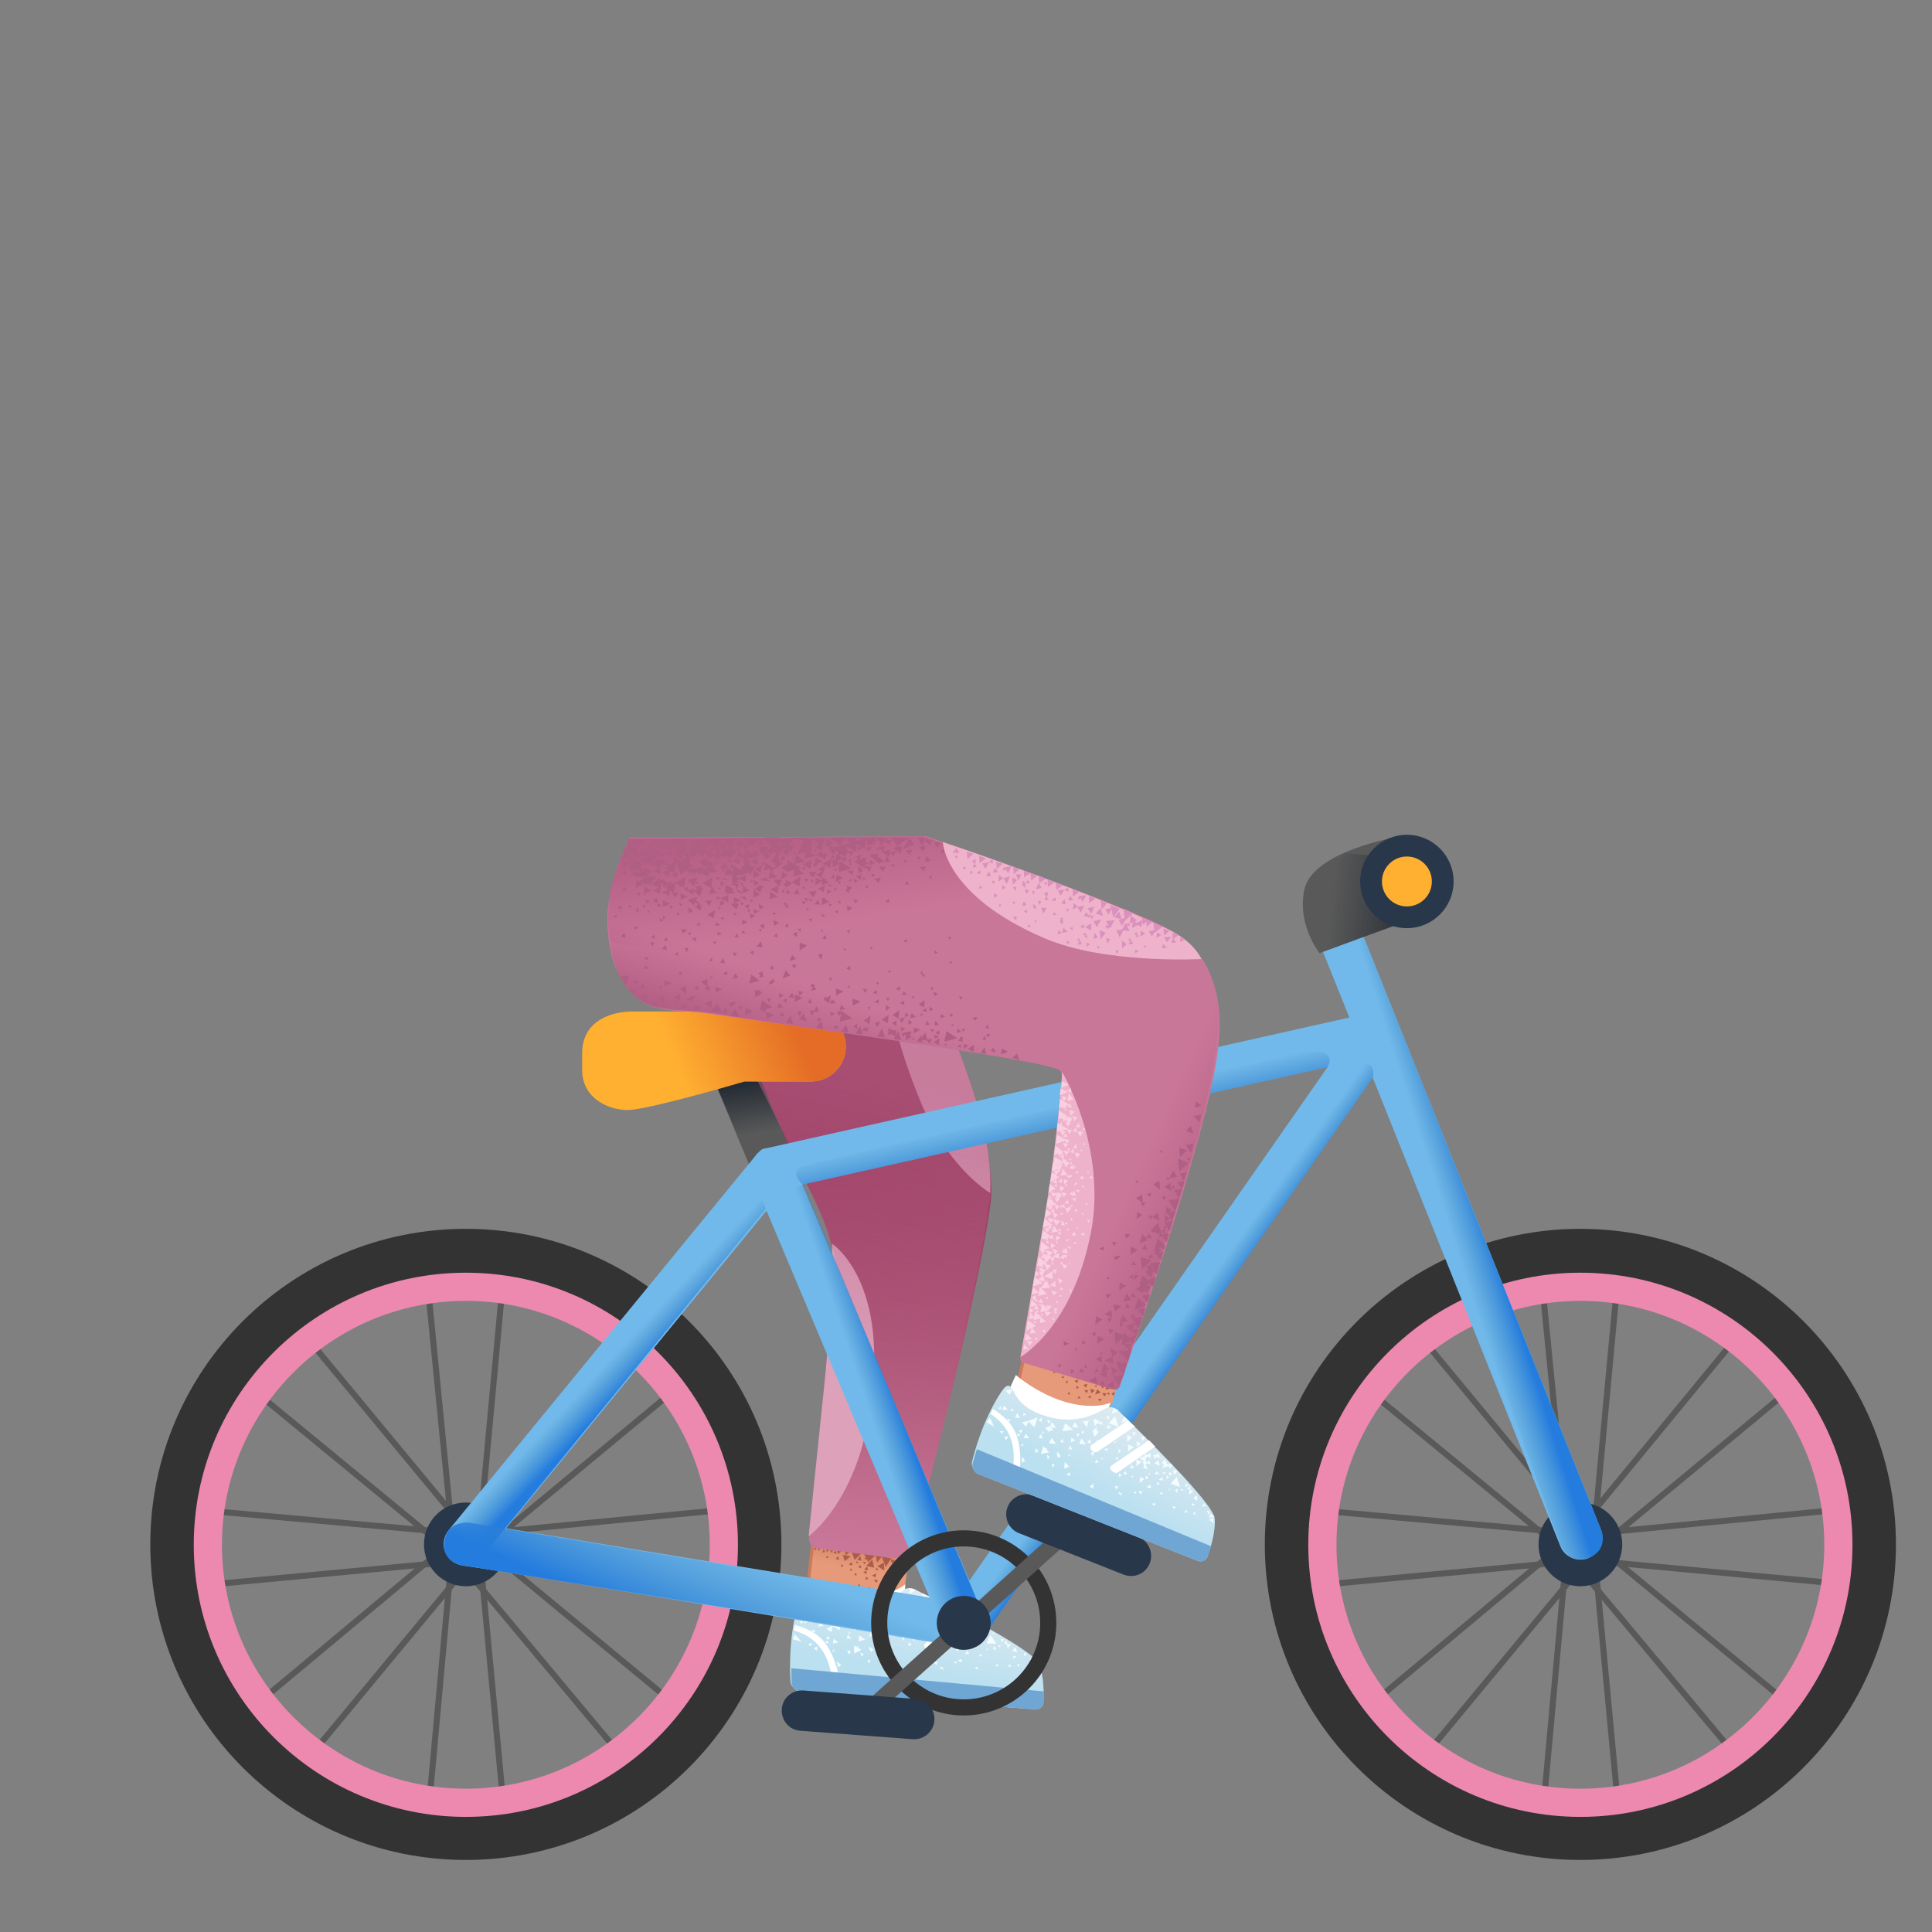<svg xmlns="http://www.w3.org/2000/svg" xmlns:xlink="http://www.w3.org/1999/xlink" viewBox="0 0 480 480" xmlns:v="https://vecta.io/nano"><rect x="0" y="0" width="480" height="480" fill="#808080" stroke="none"/><path d="M200.84 394.55l3.3-26.92 23.87 4.62-3.32 22.75c-.2-.03-11.7 18.25-23.84-.45z" fill="#e79a7a"/><linearGradient id="A" gradientUnits="userSpaceOnUse" x1="212.684" y1="390.064" x2="214.888" y2="377.391"><stop offset="0" stop-color="#cc7a5e" stop-opacity="0"/><stop offset=".924" stop-color="#aa5f4b"/></linearGradient><path d="M212.08 392.74c10.33 3.1 12.95-.5 12.95-.5l2.9-18.27-24.3-5.7-1.95 19.95c-.24.25 1.84 1.8 10.4 4.53z" fill="url(#A)"/><path d="M201.27 392.6c-.03.2-.26.36-.44.23-.2-.03-.46-.28-.33-.46l2.44-21.08c.03-.2.26-.36.46-.33s.46.28.33.46l-2.46 21.18z" fill="#cc7a5e"/><path d="M200.13 392.6s6.58 4.2 13.7 4.16c7.83-.1 11.08-3.15 11.08-3.15l-.2 5.3s2.42 3.7-9.65 5.47c-12.07 1.67-15.42-4.2-15.42-4.2l.5-7.58z" fill="#fff"/><linearGradient id="B" gradientUnits="userSpaceOnUse" x1="227.757" y1="415.396" x2="231.486" y2="394.613"><stop offset="0" stop-color="#bbe0f0"/><stop offset="1" stop-color="#e0ebf0"/></linearGradient><path d="M198.68 420.25l58.53 4.43c1.1.08 2.06-.74 2.04-1.75.1-2.5.1-6.5-1.07-9.5-1.52-3.73-24.5-15.24-31.05-18.65-.97-.38-2.2-.27-2.95.47-2.2 2.34-6.44 6.72-14.93 6.27-6.3-.4-7.48-3.2-9.1-4.2-.57-.45-1.2-.2-1.56.68-1.1 2.62-2.82 10.5-2.16 20.2.42 1.04 1.26 1.9 2.25 2.08z" fill="url(#B)"/><path d="M206.56 415.65c-.4-.03-.67-8.18-9.3-10.55l.2-1.4c5.4 1.52 7.33 3.78 8.73 6.4 1.23 2.2 2.08 5.48 2.07 5.68l-1.7-.13z" fill="#fff"/><path d="M198.68 420.25l58.53 4.43c1.1.08 2.06-.74 2.04-1.75-.05-.7.12-1.6.1-2.7l-62.74-5.76.04 3.4c-.1 1.3 1.03 2.2 2.02 2.37z" fill="#6fa6d3"/><path d="M223.53 405.02l6.88-8.6c.48.24 1.44.8 2.03.96l-7 8.8c-.66.85-2.6-.1-1.9-1.16zm6.27 3.4l7-8.8 1.92 1.05-7 9c-.76.64-2.8-.32-1.9-1.25z" fill="#fff"/><g fill="#f3fcff"><path d="M234.13 409.36l-.65-.65-.37.87 1.02-.22zm4.42-.16l-1.2-.2.4 1.43.8-1.24zm-12.52-13.1l1.4-1.1-1.37-.4-.02 1.5zm4.37.33l-1.26-.6-.13 1.7 1.4-1.1zm11.67 7.52v1.3l1.28-1 .56.54.3-1.18-1.03.32-.01.1-.68-.25.3-.18-1.06-.58-.1 1.4.45-.47zm-21.02-4.53l-1.36.7 1.42 1.1-.06-1.8zm1.18-.92l.18.2-.34.48.4.13.32 1.03.92-1.53-1.47-.32zm10.4 1.7l-1.4-.2.47 1.64.92-1.43zm-.46 1.98l.47 1.64 1-1.43-1.48-.2zm13.73 2.77l-1.2-.2.5 1.34.7-1.15zm-10-.37l1.46.5-.5.16.83.97.3-1.28-.3.08-.6-1.45-1.18 1zm-13.8.74l-1.42-1.1-.22 1.5 1.64-.38zm-4.26-4.55l-.22 1.5 1.53-.38-1.3-1.1zm-2.92 6.6l-1.42-1.1-.22 1.5 1.64-.38zm-3.7-2.9l1.46.6-.06-.5.8-.14-.66-.55 1.03-.32-1.42-1.1-.08 1.1-1.08.92zm1.24-.4l-.06-.5.3-.08-.25.6zm10.2-2.32l.2.02.7 1.16.36-.77.1.1-.08-.2.25-.68-.5-.04-.33-.93-.7 1.34z"/><path d="M204.66 403.87l-1.13-.9-.2 1.2 1.32-.3zm3.6 4.18l-1.13-.9-.2 1.2 1.32-.3zm-8.37-5.95l-.2 1.2 1.34-.5-1.15-.7zm40.7 1.64l-.78.94 1.38.3-.6-1.25zm17.62 10.8l-.5-1.34-.78.94 1.28.4zm-.18-1.53l-1.26-.6-.1 1.2 1.35-.6zm-5.32-2.5l-.4-1.33-.78.94 1.18.4zm-2.04 2.94l-.06.8.73-.34-.67-.46zm1-1.32l.84-.54-.68-.25-.16.8zm.98 1.48l.46.54.16-.8-.62.25zm3.77-.7l.16-.8-.9.03.75.76zM235.17 401l-1.2-.2.5 1.34.7-1.15zm1.47 4.34l-1.4-.2.47 1.64.92-1.43zm1.62-2.8l-.64.55.1.1-.9.03.42 1.04.66-.75.58.35-.2-1.33zm2.6 3.92l-.17.9 1.04-.42-.87-.47zm8.5 1.76l.7.15.3 1.23.8-1.14-.9-.07-.24-.82-.65.65zm5.8 2.75l-.67-.35-.17.9.84-.54zm-7.02 2.57l-.9.03.56.54.35-.57zm-28.82-6.05l-.84-.77-.18 1 1.02-.22zm5.48-.87l-.8.04.42 1.04.4-1.08zm-5.06 7.23l1 .18-.33-.93-.66.75zm3.7-14.36l1.3-.1-.74-.76-.57.86zm-4.05 5.6l-1.18-.3.2 1.12.97-.83zm7.45-5.43l-.74-.76-.28 1.08 1.02-.32zm6.38-.8l-.8-.06.22 1.02.58-.96zm-5.56 5.78l-.94.43.98.28-.04-.7zm-1.87-6.96l-.23-.92-.64.55.87.37zm.36 17.38l1 .18-.3-1.23-.68 1.05zm.4-6.5l-.87-.47.03.9.84-.43zm6.4 4.2l-.83.34.55.64.28-.98zm-9.72-7.88l-.3-1.23-.68.95 1 .28zm-13.22-1.62l-.3-1.13-.58.96.9.17zm3.05 6.05l.4-.07-.58-.35.17.42-.87-.47.05 2 1.78-.97-.96-.57zm2.45 3.3l.55.64.18-1-.73.35zm-9.56-4.85l-1 .02.55.64.45-.66zm9.94-1.24l.8.06-.32-1.03-.48.97zm-3.8-4.2l-1 .02.64.75.36-.77zm7.85 1l-.9.03.64.75.27-.78zm-14.1-.7l-.78-.26.05.7.73-.45zm14.8.45l.16-.8-.72.25.56.54zm4.18.42l-.48-.24.16.5.32-.27zm5.97 3.18l-.05-.7-.73.34.78.37zm-3.48.93l-.26-.52-.15.6.4-.07zm1.4-5.1l.17.4.35-.58-.52.17zm8.2 10.56l.68.25.05-.6-.73.35zm-3.43 1.54l.3-.08.58.35-.15-.7-.4.17-.28-.32-.05.6zm2.42-5.32l-.6.05.17.4.44-.46zm6.44-2.92l.68.25.05-.6-.73.35zm-2.82 1.4l-.26-.52-.15.6.4-.07zm1.9-4.97l-.6.05.17.4.44-.46zm6.45 6.12l.58.35.14-.5-.72.14zm-2.38 1.02l-.27-.42-.14.5.4-.07zm1.52-4.2l-.5-.14.17.4.32-.27zm-27.97 3.76l.15-.6-.5.06.36.53zm-8.55.33l.3 1.23.65-.65-.96-.58zm-5.3-2.8l.77.36.08-1-.85.64zm-4.42 1.46l.66.55.27-.88-.93.33zm1.78-3.58l-1.02.22.66.55.36-.77zm-3.78-1.6l.7-.15-.34-.73-.37.88zm3.12-.35l.74-.44-.88-.27.14.7zm9.5 2.85l-.46-.54-.05.7.5-.16zm5.7 4.15l-.48-.34.1-.1-.87-.37.32 1.03.12-.2.06.5.74-.55zm2.77 1.8l-1.44-.8.38 1.63 1.06-.82zm-6.12-1.26l.32 1.03.54-.46-.86-.57zm-14.6-12.08l1.25.7.22-1.6-1.47.9zm-.03 9.43l-2.16-.57.5-1.27 1.66 1.84zm7.96 1.92l-.35.58.7-.15-.36-.43zm.78 3.07l.4 1.43.75-.64-1.14-.8zm-5.66-3.34l.75.66.18-1.1-.93.43zm9.3-2.4l-.83-.97-.28.98h1.1zm28.2 3.9l1.1-.1-.44-.84-.67.95zm-7.3-.47l.54-.56-.87-.37.33.93zm3-10.2l.3-1.28-1.03.32.73.96zm2.32 5l1.1-.1-.44-.84-.67.95zm-7.5-1.48l.32 1.03.45-.57-.77-.46zm8.6-1.04l.83.97.06-.8.98.28-.6-1.35-.77.84-.5.06zm3.18 5.46l1.1-.1-.44-.74-.67.85zm-6.73-1.12l-.97-.38.32 1.03.65-.65zm2.15-.54h1.2l-.83-.97-.37.98zm6.12-.02l.32 1.03.45-.67-.77-.36zm-4.6 6.46l-.03-.9-.94.43.97.48zm2.78-3.6l.9-.03-.55-.64-.36.67zm5.6.14l-.25-.62-.45.67.5.04.06.5.35-.67-.2.07zm-5.2 4.92l.88.27-.15-.7-.73.44zm1.65-8.3l1 .18-.43-.94-.56.76zm5.73 1.14l-.8-.16.14.8.65-.65zm-5.6 3.58l-.83.34.77.36.06-.7zm-5.3-2.82l.32 1.03.54-.56-.86-.47zm6.5.2l2.5.1-1.53-2.22-.97 2.13zm-19.1-9.8l2.5.1-1.53-2.22-.97 2.13zm-17.34 6.48v-2.6l-1.82 1.46-1.47.9 1.25.7.2-1.4 1.83.95zm6.9-1.18l2.4-1.12-2.33-.98-.06 2.1z"/></g><g fill="#ad5c49"><path d="M221.6 388.47l.82-.68-1.13-.5zm-8.5 5.6l.6.1-.18-.74zm-.86-2.77l.6.1-.18-.74zm2.53-4.36l.2.64.46-.33zm-.37 3.6l.82.54.13-.8zm3.38 2.77l.33-.76-1-.06zm-4.83-5.74l1.08.17-.3-1.16zm-2.02 1.2l.9.14-.27-.85z"/><path d="M207.62 387.3l.87.25-.25-.96zm7-1.3l1.08 2.1 1.78-1.64zm3.28 2.26l1.16-1.53-1.46-.34zm-4.65 1.17l.8.13-.38-.77z"/><path d="M207.04 385.88l.9.15-.38-.78zm5.66 2.04l.1.52.56-.3zm8.73-.8l-2.37-.4 1 2.6zm-12.03-.85l.45 1.6 1.5-1.17zm10.23 1.97l-1.66.85 1.74 1.1zm-1.4 1.7l-.52-.5-.12.7zm-1.8 4.76l-.53-.5-.2.68zm-11.37-9.14l-.5-.6-.23.77zm1.9-.4l-.73.08.42.58zm-4.06-.66l-.72.1.4.57zm12.2 3.5l-.72.08.4.58zm.62 4.27l-.5-.6-.23.77zm-6.17-3.14l-.4-.58-.23.78zm2.27.97l-.43-.48-.2.68zm-5.86-3.18l-.54-.4-.2.57zm10.72 4.48l.82.54.16-1zm-2-1.43l1 .16-.25-.95zm-3.12-4.47l.78 2.06 1.7-1.65zm-6.5-1.16l.4 1.28 1-1.05zm2.74.56l.5 1.2.97-.96zm2 .3l.4 1.2.97-.96zm-6.92-1.12l.5 1.2.87-.97zm12.36 4.97l1.96.42-.5-2z"/></g><linearGradient id="C" gradientUnits="userSpaceOnUse" x1="205.515" y1="286.653" x2="202.083" y2="383.925"><stop offset="0" stop-color="#953759"/><stop offset=".998" stop-color="#c97798"/></linearGradient><path d="M166.15 237.75s39.02 57.2 40.72 73.3c1.25 5.87-5.07 60.8-5.87 71-.1 1.4.9 2.6 2.3 2.7l22.54 2.82s16.6-61.7 20.1-87.5c3.82-21.6-25.7-81.53-25.7-81.53l-54.08 19.22z" fill="url(#C)"/><path d="M200.92 381.66s12.9-9.13 15.64-34.57c3.72-29.4-9.83-38.08-9.83-38.08s.05 15.8-1.9 34.73l-3.92 37.92z" fill="#dda2ba"/><path d="M177.343 268.333l9.965-4.162 10.56 25.282-9.965 4.162z" fill="#595959"/><linearGradient id="D" gradientUnits="userSpaceOnUse" x1="187.018" y1="281.847" x2="184.129" y2="265.548"><stop offset="0" stop-color="#151e28" stop-opacity="0"/><stop offset=".998" stop-color="#151e28"/></linearGradient><path d="M183.74 283.2l-6.3-14.8 9.9-4.2 6.6 16.1z" fill="url(#D)"/><g fill="#595959"><path d="M402 456.77l-6.9-73.67v-.07l6.9-74.3 1.5.14-6.9 74.23 6.9 73.53zm-18.8 3.3l-1.5-.14 7-76.83-7-70.93 1.5-.14 7 71.07v.07z"/><path d="M468.17 395.25l-74.23-6.9-73.53 6.9-.14-1.5 73.67-6.9h.07l74.3 6.9zm-74.23-13.3h-.07l-77-6.9.14-1.5 76.93 6.9 70.93-6.9.14 1.5z"/><path d="M349.22 443.18l-1.16-.96 47.3-57.1 57.4-47.6.96 1.16-57.35 47.55zm-16.8-11.9l-.96-1.16 59.24-49.45 45.26-55.05 1.16.96-45.4 55.2z"/><path d="M450.46 429.28l-57.1-47.2-47.6-57.5 1.16-.96 47.55 57.45 56.95 47.05zm-12.1 16.6l-49.45-59.25-55.05-45.25.96-1.16 55.2 45.4 49.5 59.3z"/></g><circle cx="392.64" cy="383.7" r="10.4" fill="#283749"/><use xlink:href="#T" fill="#333"/><use xlink:href="#U" fill="#ed89ae"/><path d="M246.03 296.4s-10.28-5.87-17.13-22.27-7.82-26.07-7.82-26.07l7.52-6.12 9.28 18.1s3.98 10.66 5.7 17.27 2.7 12.97 2.45 19.1z" fill="#dda2ba"/><g fill="#595959"><path d="M125.1 456.77l-6.9-73.67v-.07l6.9-74.3 1.5.14-6.9 74.23 6.9 73.53zm-18.8 3.3l-1.5-.14 7-76.83-7-70.93 1.5-.14 7 71.07v.07z"/><path d="M191.27 395.25l-74.23-6.9-73.53 6.9-.14-1.5 73.67-6.9h.07l74.3 6.9zm-74.23-13.3h-.07l-77-6.9.14-1.5 76.93 6.9 70.93-6.9.14 1.5z"/><path d="M72.32 443.18l-1.16-.96 47.3-57.1 57.4-47.6.96 1.16-57.35 47.55zm-16.8-11.9l-.96-1.16 59.25-49.45 45.25-55.05 1.16.96-45.4 55.2z"/><path d="M173.56 429.28l-57.1-47.2-47.6-57.5 1.16-.96 47.55 57.45 56.95 47.05zm-12.1 16.6L112 386.63l-55.05-45.25.96-1.16 55.2 45.4 49.5 59.3z"/></g><circle cx="115.74" cy="383.7" r="10.4" fill="#283749"/><use xlink:href="#T" x="-276.9" fill="#333"/><use xlink:href="#U" x="-276.9" fill="#ed89ae"/><linearGradient id="E" gradientUnits="userSpaceOnUse" x1="193.116" y1="347.392" x2="211.716" y2="266.805"><stop offset="0" stop-color="#b65f86" stop-opacity="0"/><stop offset=".998" stop-color="#b65f86"/></linearGradient><path d="M174.7 243.04s25.35 46.14 31.35 64.74 1.42 17.34.72 27.04 24.32 29.7 24.32 29.7 13.22-50.73 14.42-64.03c5.18-21.42-22.24-73.32-22.24-73.32l-48.57 15.86z" opacity=".57" fill="url(#E)"/><path d="M201.44 268.7h-16.5s-21 6.2-27.8 7c-5 .6-12.5-2.4-12.5-9.8v-4.2c0-8.4 7.7-10.4 12.5-10.4h44.3c4.8 0 8.7 3.9 8.7 8.7h0c0 4.8-3.9 8.7-8.7 8.7z" fill="#ffb031"/><path d="M397.74 380l-61.6-153.9c-1.1-2.8-4.2-4.1-7-3s-4.1 4.2-3 7l9.1 22.7-144.5 32.4c-.2 0-.3.1-.5.1h-.1c-.1 0-.2.1-.4.1h-.1c-.1.1-.3.1-.4.2l-.1.1c-.1.1-.2.1-.3.2 0 0-.1 0-.1.1l-.8.8c-.1.1-.2.2-.2.3l-76.3 93.1c-1.3 1.6-1.6 3.8-.7 5.7.8 1.8 2.6 2.9 4.5 3.1 4.2.5 76 12.3 123.5 20.2h1.6c.1 0 .3 0 .4-.1.1 0 .2 0 .2-.1.1 0 .2-.1.4-.1.1 0 .2-.1.3-.1s.2-.1.3-.1.2-.1.3-.2c.1 0 .2-.1.3-.2s.2-.1.3-.2.2-.1.2-.2c.1-.1.2-.1.2-.2l.5-.5c.1-.1.1-.2.2-.2h0l97.1-139.3 46.6 116.4c.8 2.1 2.9 3.4 5 3.4.7 0 1.3-.1 2-.4 2.9-1.2 4.2-4.3 3.1-7.1zm-282.4 8.9h0zm10.4-9.2l64.7-78.9 40.5 96.1-105.2-17.2zm115.1 13l-41.5-98.4 130.5-29.2-89 127.6z" fill="#71b9ea"/><path d="M346.94 208s-20.9 3.5-22.9 13.1c-1.8 8.8 3.8 15.7 3.8 15.7l19.1-7V208z" fill="#595959"/><linearGradient id="F" gradientUnits="userSpaceOnUse" x1="330.779" y1="223.852" x2="359.034" y2="226.944"><stop offset="0" stop-color="#151e28" stop-opacity="0"/><stop offset=".998" stop-color="#151e28"/></linearGradient><path d="M334.34 212l8.8.7 3.5 17.2-17.3 6.3-.6-6.2c-.1-14.8 5.6-18 5.6-18z" fill="url(#F)"/><linearGradient id="G" gradientUnits="userSpaceOnUse" x1="362.143" y1="311.5" x2="371.667" y2="308.442"><stop offset="0" stop-color="#4089c2" stop-opacity="0"/><stop offset=".891" stop-color="#247cde"/></linearGradient><path d="M338.84 233l58.9 147s2.2 4.9-3 7c-4.8 1.9-7-3-7-3l-54.1-149.1 5.2-1.9z" fill="url(#G)"/><linearGradient id="H" gradientUnits="userSpaceOnUse" x1="158.356" y1="268.724" x2="196.527" y2="252.919"><stop offset=".252" stop-color="#e46c26" stop-opacity="0"/><stop offset="1" stop-color="#e46c26"/></linearGradient><path d="M157.14 275.7c6.8-.8 27.8-7 27.8-7h16.5c4.8 0 8.7-3.9 8.7-8.7s-3.9-8.7-8.7-8.7h-44.3c-.5 0-1.1 0-1.7.1 3.5 3 6.8 7.6 3.1 13.1-2.9 4.2-7.5 6.2-11.8 7.2 2.5 3.1 7 4.4 10.4 4z" fill="url(#H)"/><linearGradient id="I" gradientUnits="userSpaceOnUse" x1="216.673" y1="352.769" x2="224.571" y2="350.12"><stop offset="0" stop-color="#4089c2" stop-opacity="0"/><stop offset=".891" stop-color="#247cde"/></linearGradient><path d="M199.64 294.2l44.8 107.5s2.3 4.8-2.9 7c-4.8 2-7-2.9-7-2.9l-40.1-109.6 5.2-2z" fill="url(#I)"/><linearGradient id="J" gradientUnits="userSpaceOnUse" x1="149.314" y1="340.184" x2="155.238" y2="345.734"><stop offset="0" stop-color="#4089c2" stop-opacity="0"/><stop offset=".891" stop-color="#247cde"/></linearGradient><path d="M190.24 300.3l-70.5 86.5s-3.2 4.3-7.6.8c-4-3.2-.8-7.6-.8-7.6l76.6-85.9 2.3 6.2z" fill="url(#J)"/><linearGradient id="K" gradientUnits="userSpaceOnUse" x1="177.229" y1="381.588" x2="166.176" y2="407.673"><stop offset="0" stop-color="#4089c2" stop-opacity="0"/><stop offset=".891" stop-color="#247cde"/></linearGradient><path d="M232.64 407.8l-117.7-18.9s-5.3-.5-4.5-6.1c.7-5.1 6.1-4.5 6.1-4.5l114.4 18.9 1.7 10.6z" fill="url(#K)"/><linearGradient id="L" gradientUnits="userSpaceOnUse" x1="289.639" y1="333" x2="295.349" y2="337.109"><stop offset="0" stop-color="#4089c2" stop-opacity="0"/><stop offset=".891" stop-color="#247cde"/></linearGradient><path d="M341.14 267.6l-96.2 138.1-4.6-6.6 97.5-134.4c0-.1 3.9-1.7 3.3 2.9z" fill="url(#L)"/><linearGradient id="M" gradientUnits="userSpaceOnUse" x1="263.396" y1="274.478" x2="265.813" y2="285.3"><stop offset="0" stop-color="#4089c2" stop-opacity="0"/><stop offset=".891" stop-color="#247cde"/></linearGradient><path d="M199.44 294.3l130.4-29.2s3.2-5.2-6.6-3.4c-9.8 1.9-118.5 26.5-123.2 27.8s-.6 4.8-.6 4.8z" fill="url(#M)"/><path d="M239.44 384.2c10.5 0 19 8.5 19 19s-8.5 19-19 19-19-8.5-19-19 8.6-19 19-19m0-4c-12.7 0-23 10.3-23 23s10.3 23 23 23 23-10.3 23-23-10.3-23-23-23h0z" fill="#333"/><path d="M212.94 429.5c-.55 0-1.1-.22-1.5-.66-.74-.82-.67-2.1.15-2.82l54.5-48.9c.82-.74 2.1-.67 2.82.15.74.82.67 2.1-.15 2.82l-54.5 48.9c-.38.34-.85.5-1.33.5z" fill="#595959"/><g fill="#283749"><path d="M226.74 432.1l-27.9-2.1c-2.8-.2-4.8-2.6-4.6-5.4h0c.2-2.8 2.6-4.8 5.4-4.6l27.9 2.1c2.8.2 4.8 2.6 4.6 5.4h0c-.2 2.7-2.6 4.8-5.4 4.6zm52.4-40.9l-26-10.3c-2.6-1-3.8-4-2.8-6.5h0c1-2.6 4-3.8 6.5-2.8l26 10.3c2.6 1 3.8 4 2.8 6.5h0c-1 2.6-3.9 3.8-6.5 2.8z"/><circle cx="239.44" cy="403.2" r="6.7"/><circle cx="349.54" cy="219" r="11.6"/></g><circle cx="349.54" cy="219" r="6.2" fill="#ffb031"/><path d="M252.72 345.4l6.32-26.38 23.2 7.3-5.88 22.24c-.2-.05-13.7 16.8-23.63-3.15z" fill="#e79a7a"/><linearGradient id="N" gradientUnits="userSpaceOnUse" x1="264.973" y1="342.275" x2="268.598" y2="329.933"><stop offset="0" stop-color="#cc7a5e" stop-opacity="0"/><stop offset=".924" stop-color="#aa5f4b"/></linearGradient><path d="M264.1 344.9c9.9 4.26 12.93.96 12.93.96l4.94-17.83-23.5-8.4-4.2 19.6c-.28.22 1.6 2 9.82 5.68z" fill="url(#N)"/><path d="M253.36 343.5c-.05.2-.3.33-.47.18-.2-.05-.43-.33-.28-.5l4.8-20.67c.05-.2.3-.33.5-.28s.43.33.28.5l-4.83 20.77z" fill="#cc7a5e"/><path d="M252.4 341.63s5.2 4.54 12 6.6c7.5 2.23 11.5.27 11.5.27l-1.77 5s1.22 4.25-10.84 2.36c-12.02-1.98-13.48-8.6-13.48-8.6l2.57-5.65z" fill="#fff"/><linearGradient id="O" gradientUnits="userSpaceOnUse" x1="272.196" y1="370.149" x2="281.926" y2="351.408"><stop offset="0" stop-color="#bbe0f0"/><stop offset="1" stop-color="#e0ebf0"/></linearGradient><path d="M242.95 366.18l54.58 21.6c1.02.4 2.2-.1 2.47-1.06.83-2.36 2.03-6.2 1.8-9.4-.34-4-18.87-21.82-24.12-27.03-.82-.65-2-.9-2.95-.42-2.78 1.58-8.14 4.5-16.12 1.55-5.9-2.24-6.2-5.26-7.44-6.73-.4-.6-1.08-.54-1.7.2-1.83 2.18-5.8 9.2-8.06 18.64.1 1.12.64 2.2 1.53 2.66z" fill="url(#O)"/><path d="M251.84 364.12c-.37-.15 1.8-8-5.76-12.84l.6-1.26c4.7 3.05 5.88 5.78 6.44 8.7.52 2.47.36 5.85.3 6.03l-1.58-.63z" fill="#fff"/><path d="M242.95 366.18l54.58 21.6c1.02.4 2.2-.1 2.47-1.06.17-.7.6-1.5.9-2.55l-58.2-24.12-.98 3.27c-.48 1.2.34 2.4 1.23 2.86z" fill="#6fa6d3"/><path d="M271.2 359l9.12-6.16c.4.37 1.14 1.2 1.66 1.52l-9.3 6.3c-.9.6-2.45-.87-1.5-1.67zm4.97 5.1l9.3-6.3 1.53 1.58-9.37 6.5c-.9.38-2.57-1.14-1.45-1.77z" fill="#fff"/><g fill="#f3fcff"><path d="M280.03 366.3l-.43-.82-.6.73 1.04.1zm4.27 1.15l-1.08-.54-.05 1.5 1.13-.95zm-8.06-16.23l1.65-.63-1.2-.8-.46 1.43zm4.08 1.62l-1.02-.95-.63 1.58 1.65-.63zm8.9 10.66l-.4 1.24 1.52-.58.37.7.63-1.04h-1.08l-.04.1-.58-.44.35-.07-.84-.87-.52 1.3.58-.32zm-18.72-10.58l-1.5.26 1.02 1.48.48-1.74zm1.4-.52l.1.26-.46.35.33.24v1.08l1.33-1.2-1.3-.74zm9.42 4.7l-1.26-.6-.03 1.7 1.3-1.1zm-1.02 1.76l-.03 1.7 1.4-1.06-1.36-.65zm12.3 6.72l-1.08-.54.08 1.43 1-.9zm-9.45-3.33l1.25.93h-.54l.5 1.17.67-1.13-.32-.02-.13-1.56-1.43.6zm-13.4-3.4l-1.02-1.48-.65 1.36 1.67.12zm-2.72-5.6l-.65 1.36 1.58.1-.93-1.45zm-4.73 5.44l-1.02-1.48-.65 1.36 1.67.12zm-2.68-3.87l1.2 1.02.1-.5.82.1-.47-.72h1.08l-1.02-1.48-.4 1.02-1.3.55zm1.3-.02l.1-.5.32.02-.4.48zm10.44.82l.2.07.34 1.32.57-.63.06.13-.02-.22.44-.58-.46-.18-.04-.98-1.08 1.07z"/><path d="M253.53 352.3l-.82-1.2-.54 1.08 1.36.1zm2.17 5.07l-.82-1.2-.54 1.08 1.36.1zm-6.2-8.17l-.54 1.08 1.43-.08-.9-1zm38.36 13.64l-1.02.67 1.23.7-.2-1.37zm13.64 15.53l-.08-1.43-1.02.67 1.1.76zm.26-1.5l-1.02-.95-.44 1.12 1.46-.17zm-4.33-3.97l.02-1.4-1.02.67 1 .72zm-2.83 2.2l-.3.74.8-.1-.5-.63zm1.36-.97l.97-.26-.58-.44-.4.7zm.5 1.7l.28.65.4-.7-.67.06zm3.8.44l.4-.7-.87-.24.48.95zm-16.78-17.65l-1.08-.54.08 1.43 1-.9zm.13 4.57l-1.26-.6-.03 1.7 1.3-1.1zm2.37-2.18l-.78.34.06.13-.87-.24.1 1.1.85-.52.45.5.2-1.32zm1.33 4.5l-.43.8 1.1-.1-.68-.7zm7.6 4.2l.6.35-.07 1.26 1.1-.86-.84-.33.02-.85-.8.43zm4.72 4.37l-.54-.54-.43.8.97-.26zm-7.46.36l-.87-.24.37.7.5-.45zm-25.73-14.33l-.58-.98-.46.9 1.04.1zm5.5.8l-.78-.2.1 1.1.68-.9zm-7 5.4l.9.46-.04-.98-.85.52zm7.8-12.62l1.28.3-.48-.95-.8.66zm-5.53 4.16l-1.04-.63-.13 1.13 1.17-.5zm8.72-2.98l-.48-.95-.6.95h1.07zm6.34 1.12l-.74-.3-.1 1.04.83-.74zm-7.03 3.87l-1.02.13.86.56.16-.7zm.28-7.2l.05-.95-.78.34.73.6zm-4.8 16.7l.9.46.07-1.26-.96.8zm2.3-6.07l-.7-.7-.24.87.93-.17zm4.85 5.9l-.9.08.34.78.55-.86zm-6.94-10.4l.07-1.26-.93.7.86.55zm-12.14-5.47l.03-1.17-.83.74.8.43zm1.1 6.67l.4.05-.45-.5.04.45-.7-.7-.55 1.93 2-.4-.75-.84zm1.37 3.9l.34.78.46-.9-.8.1zm-7.7-7.48l-.97-.28.34.78.63-.5zm9.85 1.78l.74.3v-1.08l-.74.78zm-2.35-5.15l-.97-.28.4.9.58-.63zm7.18 3.3l-.87-.24.4.9.48-.67zm-13.25-4.84l-.67-.48-.17.7.84-.2zm14 4.82l.4-.7-.76.02.37.7zm3.86 1.65l-.4-.37v.54l.4-.17zm4.77 4.8l.17-.7-.8.1.63.58zm-3.6-.15l-.1-.58-.3.52.4.06zm2.85-4.46l.04.45.5-.45h-.54zm4.7 12.54l.58.44.22-.56-.8.12zm-3.72.44l.32.02.45.5.07-.72-.45.04-.17-.4-.22.55zm3.88-4.37l-.6-.13.04.45.55-.32zm7.02-.87l.58.44.22-.56-.8.12zm-3.1.5l-.1-.58-.3.52.4.06zm3.28-4.2l-.6-.13.04.45.55-.32zm4.34 7.76l.45.5.28-.43-.73-.07zm-2.58.26l-.13-.48-.28.43.4.05zm2.7-3.55l-.43-.28.04.45.4-.17zm-27.82-4.72l.3-.52-.5-.1.2.6zm-8.27-2.2l-.07 1.26.82-.43-.75-.83zm-4.23-4.26l.63.57.37-.93-1 .36zm-4.66.08l.47.72.52-.76-1 .04zm2.77-2.88l-1.04-.1.47.72.57-.63zm-3.15-2.65l.72.07-.1-.8-.6.73zm3.1.6l.84-.2-.76-.52-.08.73zm8.24 5.53l-.28-.65-.26.65h.54zm4.2 5.65l-.35-.46.13-.06-.73-.6v1.08l.17-.15-.1.5.87-.3zm2.1 2.57l-1.14-1.2-.13 1.67 1.27-.47zm-5.46-3.04v1.08l.65-.28-.65-.8zm-10.37-15.85l1 1.04.68-1.45-1.67.4zm-2.83 9l-1.9-1.18.85-1.06 1.05 2.24zm7.05 4.2l-.5.45.72.07-.22-.52zm-.18 3.16l-.05 1.5.9-.4-.86-1.1zm-4.4-4.88l.52.85.5-1-1.02.14zm9.6.48l-.5-1.17-.56.86 1.06.3zm25.77 12.07l1.1.22-.17-.93-.93.7zm-6.83-2.6l.7-.37-.73-.6.04.98zm5.9-8.84l.67-1.13h-1.08l.4 1.13zm.74 5.44l1.1.22-.17-.93-.93.7zm-6.74-3.63v1.08l.6-.4-.6-.67zm8.54 1.56l.5 1.17.3-.74.86.56-.17-1.47-.98.58-.5-.1zm1.4 6.17l1.1.22-.2-.84-.9.62zm-6.1-3.08l-.82-.65v1.08l.82-.43zm2.22.13l1.15.35-.5-1.17-.65.82zm5.86 1.8v1.08l.63-.5-.63-.58zm-6.33 4.8l.24-.87-1.02.13.78.74zm3.73-2.6l.87.24-.34-.78-.53.54zm5.32 1.8l-.06-.67-.63.5.46.18-.1.5.54-.54-.22.03zm-6.42 3.16l.76.52.07-.72-.83.2zm4.02-7.44l.9.46-.13-1.02-.76.56zm5.14 2.8l-.7-.4-.1.82.82-.43zm-6.4 1.77l-.9.08.63.57.26-.65zm-4.24-4.27v1.08l.7-.37-.7-.7zm6.16 2.12l2.36.83-.8-2.58-1.56 1.75zm-15.33-15.03l2.36.83-.8-2.58-1.56 1.75zm-18.5 1.04l.78-2.5-2.17.86-1.67.4 1 1.04.6-1.26 1.46 1.44zm6.96.94l2.62-.36-1.93-1.63-.7 2z"/></g><g fill="#ad5c49"><path d="M274.33 341.75l.9-.57-1.07-.62zm1.82 4.57l.6.48.2-1.08zm-10.92.03l.58.17-.1-.76zm-.53-2.85l.58.16-.1-.76zm3-4.04l.13.66.5-.27zm4.8 4.7l-.56.15.4.43zm.3 3.4l.44.65.5-.7zm-1.7-1.4l.92-.67-1.1-.52zm-4.2-3.16l.76.63.22-.77zm6.55 3l-.8-.85-.58 1.3zm-3.48.16l.4-.7-1-.18zm-4.15-6.26l1.06.3-.18-1.2zm8.12 5.1l.56-.88-1.2-.14zm1.36-2.22l.97.28-.12-1.07zm-11.62-1.93l.87.25-.17-.88zm-3.12-1.82l.84.34-.14-.97z"/><path d="M274.97 340.6l.36 1.66 1.66-1.1zm-7.3-2.08l.83 2.2 1.96-1.42zm3 2.6l1.33-1.4-1.42-.5zm6.24.32l.47.54.3-.64zm-11 .3l.77.22-.3-.8zm-5.76-4.23l.87.25-.3-.8zm5.38 2.67l.06.53.6-.25zm8.78.2l-2.3-.65.7 2.7zm-.17 2.44l.44.64.48-.6zm-11.68-4.64l.27 1.63 1.63-1zm9.93 3.1l-1.75.65 1.62 1.28zm-1.58 1.53l-.47-.54-.2.67zm-2.32 4.54l-.47-.54-.3.64zM258.22 337l-.44-.65-.32.75zm1.92-.2h-.73l.35.6zm-3.94-1.1h-.73l.34.62zm11.7 4.86h-.73l.35.62zm.15 4.3l-.45-.64-.3.74zm-5.78-3.82l-.35-.6-.3.74zm2.13 1.23l-.37-.52-.3.65zm-5.45-3.83l-.5-.45-.26.55zm16.4 8.16l.43-.4-.74-.3zm-6.24-2.48l.76.63.27-.97zm6.93.82l-1-.9-.45 1.23z"/><path d="M274.4 346.97l.54-.78-1.12-.1zm-7.13-4.5l.96.27-.14-.97zm2.97 4.58l.6.38.32-.74zm7.3-3.44l.38-1.35-1.76.34zm-1.88 1.13l.46-.9-1.18-.23zm-11-7.06l.54 2.13 1.86-1.45zm-6.33-1.9l.25 1.32 1.1-.94zm2.67.86l.37 1.25 1.07-.84zm1.92.54l.28 1.22 1.07-.84zm-6.74-1.9l.37 1.25.98-.87zm20.9 9.86l.36-1.25-1.44.32zm-9.17-3.54l1.9.64-.26-2.05zm5.6.76l-.08 1.02 1.03-.33z"/></g><path d="M156.5 208.14s-3.78 7.1-5.16 15.22c-1 5.9-.14 12.42 1.5 16.74 5.52 11.83 10.75 10.52 21.46 11.48 19.8 2.97 86.85 11.92 89.04 14.38 1.64 1.64.57 14.24-1.32 22.44l-8.5 48.74c-.2.7.2 1.3.9 1.5l21.8 6.46c.9.3 1.9-.2 2.2-1.2 2.3-7 13.1-37.83 20.1-63.88 5.58-20.74 5.63-29.6 2.05-38.25-3.8-9.18-12.95-12.47-22.85-16.57-18.16-7.45-47.63-17.44-47.63-17.44l-73.57.38z" fill="#c97798"/><linearGradient id="P" gradientUnits="userSpaceOnUse" x1="204.78" y1="230.166" x2="200.777" y2="206.255"><stop offset="0" stop-color="#b65f86" stop-opacity="0"/><stop offset=".998" stop-color="#b65f86"/></linearGradient><path d="M200.64 236.3c46.6-4.8 55.9-18.9 55.9-18.9l-27.05-9.6-73.14.53s-3.95 8.37-4.86 13.68c-.9 8.53.02 11.9.02 11.9s20.13 5.3 49.13 2.4z" fill="url(#P)"/><g fill="#af5f83"><path d="M204.94 219.95l-1.7.8 1.4.9zm13.4-.6l.5-1.4-1.6.5zm1.4-5.2l1.4-.1-.8-1.4zm6.3-6l-1.8 2.9 2.9-1.3zm-6.6 8.4l.6-1.3-1.7.1zm-18.7 5l1.4 1.4.7-1.6zm-17.8 4.4l.7-1.5-2.1.1zm32.6-10.6v-.4l-.7.4.2-.9.1.5.7-.6-.8-.3.1-1-.4.1-.3-.2-.1.4-.7.1.4-1.2-1.5.6.9.7-1.3.4 2.7 1.8v-.3l.2.1 1 1 .5-1.3zm-3.4.9l-1.6.1 1.1 1.1zm-7.8 16.9l1 .2-.3-1.1zm-.2-6.1l.1.8.8-.4zm6.8 4.9l.2-.9-.8.2zm-18.7.7l1 .2-.3-1zm.7-5.7l-.9-.3.1.7zm5.9 4.6l.2-.9-.8.2zm-3.9-1.3l1 .1-.3-1zm-.2-6.1v.8l.9-.4zm6.8 4.9l.2-.9-.8.2zm2.7-4.2l1.8-.9-1-.4.3-.2-1.1-.4.1.3-.2-.1zm3.8 2.2l.2-.9-.8.3zm16.7-7.4l1 .2-.3-1zm8.9-8l.9.2-.2-1zm-13.6 12.4l1 .2-.3-1zm4.5-10.5l.1.8.8-.4zm6.8 4.9l.2-.9-.8.3zm-9.4-2.9l.2-.9-.8.3zm6.5-1.9l.2-.9-.8.2zm-27.6 9.5h-1.1l.6.9zm-1.6-2.6l.7.5.1-.9zm3.1 4.1l1.4.1-.5-1.3zm10.1-.2l.7-.7-1-.4zm-4.6-4l-.8.5.7.4zm6.7-2.6l-.3.7h.9zm-.8.8l.4-1.5-1.5.6zm2.2-3.7l1.5-.5-1.3-.9zm.5 2.1l.4.9.6-.6zm-.9 3.7l.1-.9-.8.5zm-8.5-3.6l-.2.5-.1-.1-.3.7h.9l-.2-.3h.3zm4.5 2l-.1-.9-.7.7zm-7.4-1l.3-1.5.2.2.3-1.8-1.7.9 1 .6-1.5.7zm2.5-4.8l-2.3 1.2 1.9 1.1zm-15.2 8.2l-.3 1.8 2.1-.5zm8.1 3.2l.7-.6-1-.4zm-4.6-3.8l-.8.5.7.4zm6.4-1.8l.9-.1-.6-.7zm-23.9-4.6l.9-.1-.6-.7zm31 10l.6-.4-.8-.4zm2.2 1.9l1.1-.9-1.4-.6zm-4.5-1.2l.6-.5-.9-.3zm-5.6.3l-.3.6h.8zm-35.7 8.1l1 .2-.2-1zm-3.1-.7l1 .2-.2-1zm3-4.6l.8-.4-.8-.4zm6.7 4.1l.2-.9-.8.3zm-6.8-8.8l.1 1.7 1.8-.8zm-9.9-10v1.7l1.8-.9zm-.3 3.3l1.2.3-.3-1.4zm.7-6l-.7 2.5 2.3-.5zm13.5 16.7l.1-.9-.8.2zm-7.3-3.9l-1.1-.1.6.9zm1.9.7l.3 1 .8-.6zm-4.3-1.9l.1-.9-.8.5zm4.1.4l-.8 1.2 1.3.1zm5.7 1.3l.2.9.6-.5z"/><path d="M172.24 226.15l-1.4-.7.4 1.5zm-5.6-.3l.6-.6-.9-.3zm-5.9.9l.8-.1-.5-.5zm21.7 6l1 .2-.2-1zm-.1-6v.7l.8-.4zm6.9 4l-.8.2.6.6zm-16.2-.9l.9.2-.2-1zm6.8-2l-.8.2.6.6zm4.3-4.2l-1.9-.8.1 1.6zm-15.1-1.7l.1 1.6 1.8-.8zm17.3 3.9l-.8.2.6.7zm-7.4-3h-1.2l.7.8zm3.5 14.7l.7-.6-1-.4zm-4.7-3l.2-.8-.9.4zm6.5-2.7h1l-.7-.7zm2.3-7.6l.6-.5-.8-.3zm1.9.3l.3 1.5 1.1-.8zm-4.5-.5l.3.9.6-.5zm-5.4 1.2l-.2.6.8-.1zm-11.6-3.2l1 1 .6-1.5zm5.9 1.8l.1.7.8-.4-.8-.4.3-.9-2.4.7 1.6 1.4zm24.3-1.8l1.5.2-.5-1.5zm-7.4 8.8l.2-1.3-1.2.4zm-12.9-7.1h-1.7l1.1 1.3zm15.3-5.2l1.4 1.8.8-1.8zm-7.7 11.2l1.3-.7-1.4-.5zm-14.8 2.2l1.1-.9-1.5-.3zm13.1-10.1l-.8-.7.5-.1-2.1-1.3-.3 2 .6-.1-.2.5zm3.9 6.4l.9-.8-1.4-.5zm-9-2.1l-1.9 1.1 1.6.9zm9.6-5.2l-.1 2 1.7-.7zm-2.1 1.8h-1.4l1.9 1zm8.2-2.6l-2 .8 1.9 1zm-33.4 2.1l1.8-1.1-1.6-.8zm-2-1.6l1.8-1.1-1.6-.9zm37.3-1.2l-.5-.2v.8l.4-.2v.7l1.8-1.1-1.7-.9zm12.6-2.2l-.2 1.9.6-.3.2.8.6-.5-.8-.4 1.2-.7zm-2.3 3.7l-.1 1.2 1.1-.7zm7.7-5.8v.5l-.1-.1.1.4-.1.5.2-.1.1.7 1.1-.8-.6-.3.4-.2zm-34.2 8.6l-.1 1.3 1.2-.8zm-16.1-3.5h-.1.3l.3.2v-.1h.1v.2l-1.2.7 1.6.8.2-1.7v-.2l.2-.1-.3-.1.7-.5v1l1.1-.5.3.1-.9.5.9.5-1.7.6 1.9 1v-1.4l1.1.6.3-2.8-.9.5-.3-.8-.4.7h-.1l-.3-.4-.1.2-.3-.2.3-.1-2.4-.8.1.5-1.5.9zm-2.3-.5v-.2l.1.2.2-.5.4.7 1.7-2.2-2.4.1v-.1l-.1.1h-.5l.1.2-1.3.8 1.8.9zm.3-.9h-.1v-.1l.1.1zm-4.1-1.7l1.6.9.1-.6.1.1-.1.4 2.8-.4-.7-.6.4-.2.1.3 1-.6-.4-.1-1.6-.9-.1.9-.5-.4-.7-.7.9-.6-1.6-.8-.1.6-1.5-1.6.2 3.5 2.3-.3-.2.9-.3.1.1-.9zm20.1 3.1l-.8 1.8 1.8-.1zm-2.4-.8l1 .6.1.1 1.1.5.3-2.7zm46.6-8.4l-2.1.6 1.9 1.3.1-1 1.1.8.4-1.4-1.5.5zm2.7 1l.2-2-2.2.7zm-27.1 7.1l1.9 1.1.2-2.4zm-18.7 10l-.3.9 1.2-.2zm14.4.9l1.1-.9-1.5-.5zm-6.3-5.5l-1.2.6 1 .6zm9.1-2.5l1.3-.1-.9-.9zm24.7-13.9h-1.9l1 2.2zm-1.4 4.9l-.3-.2v.3l-.2.1.1-1.2-1 .2-.8-.2.2.4-.5.2 1.2.9h-.1l1.1.9-.1.2 1.6-.7-1.1-.8.1-.2zm1.1-3.8h.4l1 .8.5-1.5-.7.3-.7-.7zm.3 1.1l-1.7.1 1.1 1.1zm-18.8 6.3h0-.4l.5.4v.6l.3-.2.6.6.7-1.5zm-19.6 3l1.4.5-.1.9.6.8h.7l.8-.1 1.2-.5-1.6-1.3v1.7l-1.5-.6.6-1.5zm35-9.2l-1.6.1 1 1.1zm-21.6 14.9l1 .2-.3-1zm6.6-1.2l.2-.9-.8.3zm3.5-5.5l.3-.2-1.1-.4.1.3-.2-.1.1.5-1.5-.7-.2 1.9 1.7-1v1l1.8-.8zm-5.3-.4l.6.9.5-.8zm.2-2.1l.1-.9-.8.5z"/><path d="M212.34 219.45l.8-.7-1.1-.4zm-4.5-3.8l-.8.4.7.4zm-.9-3.4l-.2.4h-.1l-.3.7.9-.1-.2-.2h.3zm3.7 1.7l.8.3-.1-.9zm-8-1.6l1.5.9v-.4l.8.8.7-1.6-1.4.1.1-.7zm-.9 1.2l-2.2 1.2 1.8 1.1zm-3.6 2.3l.7-.2-1.5-1 2.7-.6-2.2-1.6-.5 2.2-1.6-1-.2 1.1-1.5.9 1.3.7v.3l.4-.1.3.1v-.2l1.4-.4-.4 1.7 2.8-.7zm12.4 5l-.6.3 1 .8v-.8l.8-.6-1.4-.6zm-4.4-.5l.6-.4-.9-.4zm-39.8-5.5l-.6-.6-.3.7zm2.6 5.4l.2-.1.8.4.4-2.7-2.6 1.5 1.2.6zm4.8 3.9l-.7.9h.3l-.7.2 1.4 1 .3-1.4-.4.1zm5.3-1l.6.6.1-.3 1.2.7v-1.8l-1.8.8zm-.1-5.2h-1.2l.7.8zm7.6 1.4l.6-.5-.8-.3zm2.7.8v-.3l-.2.1-.6-.2.1.5-1.1.6 1.6.9.1-.8.7-.6zm-5.3-.9l.3.8.6-.5zm-5.4 1.1l-.2.6.8-.1zm-10-3.7l-1.6.5 1 1zm-5.3-3.4l.1.6-1.5.9 1.6.8.1-.5v.2h.2l.1-.1 1.8-1.1zm7.6 5.4l1.6 1.5.4-1.2.1.8.8-.4-.8-.4.3-1zm19.4-.7l-1.5.7 2.5.3zm-15.9 2.1l-1.7.3.7.5-1 .4.1-.4-1.6.3v-.8l-1 .4.9.8.1-.3 1.3 1 .2-.9 1.5 1.4.8-2.3-.5.2zm-10.2-4.8l-1.8 1.1 1.6.9zm24.9 1.6l.2-1.9-1.8 1zm-1.9 1.3l1.7-.8-1.6-1.3zm-6.6.1h-1.5l1.4.5zm-14.2-.4v-1.5l1.1.6.3-2.3 1.5-.8-1.9-.8.1 1.3-2.2 1.3.9.5-1.7.7zm27.8.6l1.7-1.1-1.6-.8zm20.1-7.7l-1.1-.6-.1 1.3zm-35.2 8.1l-.1 1.3 1.2-.7zm-22.2-6.5l1.6.9.2-1.6h.3l-.3-.3v-.1h-.1l-2.6-2.7.1 3.5 1.7-.2z"/><path d="M225.74 208.15h-4.1l1.2 2.1zm4 5.9l1.4-.1-.8-1.3zm-.2 2.4l.5-1.2-1.6.1zm-3.5-4.1l.6-1.2-1.7.1zm7-1.8l.6-1.3-1.7.1zm-3.1-2.4h-1.9l1.1 2.1zm-.2 1h.4l1 .9.4-1.5-.7.3-.6-.7zm.2 1.1l-1.6.1 1.1 1.2zm-42.4 9.9l1-.9-1.4-.6zm2-10l-.3-1.6-1.1 1.2zm20.7-2h-3.7l2.1 1.8zm-7.4 2.7l-.8.4.6.4zm13.1-1.1v.3l1.5-.5-.7-.4.4-.3-.2.4.9-.1-.4-.5.6-.5-2.7.1.2 1.9zm-36.4-.2l-.6 1.2 1.6.1zm38.8 1l-.8.4.8.4zm-16-.2l1.8 1.1.3-1.7.6-.1-.5-.4v-.1.1-.1l.6-.9-3.1.1 1.4 1.4zm-8.4 3.7l1.2-.6-.8-1.2zm8 .4l.3 1 .8-.6-.2-.1.3-.1.1-.1 1-.6-1.6-.9-.1.8h-.1l.1.1v.7zm-5-2.4l.6.5.2-.9zm14.8 2.6l-.8-.4.2.9zm-30-1.1h-1.1l.7.9zm8.3 1l-.8-.4.1.9zm-23-3.7l-1.8 1.1 1.6.9zm16.8 2.3l-2 .7 1.9 1z"/><path d="M206.04 211.25l.8-.5.2.1-1.1.5 1.4.9.1-1.1.8.5-.1.8-.4-.2-.1 1.5-.7-.3.1.3h-.2l.1 1.7 1.6-.8-.3 2.1 3.3-1-2.9-1.8-.1.5-.8-.3 1.2-.8.9.9.5-1.2h-1l-1-.5.7-.3 1.1.7.2-1 .1.1.1-.5 1 1 .5-1.2-1.5.1.1-.3-.3.2.2-1.1 2.1 1.4.2-2.1 2 1.4.3-2.7-2.7.7.5-.8-2.7.1.8 1.3-.5.1v-.1l-3.4 1h.1l-1.1-.6.9-.5-1.7-.9-.1 2 .9-.6zm-44.1-1.7l1.6.9v-.1l1 .9.4-.7 1.3.7.1-.7v.4l1.5-.9.7 1-.5.3.9.5-1.6.6 1.8 1 .1-1.5 1.1.6.3-2.7-.5.2 1.6-1.7-5.2.1.7.8-1.1-.4v.6l-.9.6.9-1.6h-4.8l1 .9zm-1.7 2.1l-1-.9-.7 2.3 2.5-.4.1.1-.1.1h-.2v-.1l-.1.1h-.5l.1.2-1.3.8 1.6.9.1-1 .8 1.2 1.7-2.2h-.1l.6-.4.5-.1-.2-.1.4-.2.2.9 1-.7-1.1-.3-1.6-.8v.2l-.8-.7.4-.3-1.6-.8-.2 1.9-.5.3zm1 1.1h0zm1.2.1l.4-.3v.2l-.4.1zm.4-.2h-.1.1zm-1.5 0h0l.1-1.7.5-.3-.6 2zm17.6.2l1.8-.2-1-1.6z"/><path d="M170.94 209.55l.8 2.7-.6.4.3-1-1.6.5.8.7-1.4.8 1 .6-2.2-.4 1 3.4 1.3-1 .6.4.6.5.1-.8.5.4v.5l1.1-.5.7.7.2-.6.2.2v-.1l1.7.9.2-1.8.2.2-.2.6 1.8-.2-.8-1.3v-.1h-.1l-.1-.2-.1.3-.6.1v-.2l1.4-.4-1.7-1 .2-.6-.8.2-.7-.4-.1.6-1 .3.8.8-.1.6-1.9.6-.1-.1.1-.3-.4.1h-.1l-1 .2.8-.6v.3l.6-.5-.8-.4v.2h-.2l.2-2.1.1.5 1.9-1.5 1.3 1 .2-.9 1.5 1.4.8-.7 1.3 1.2.3-2.7-.8.4 1.3-2.9 1.5 1.8.7-.8-.6 1.4h-1.1l1.3 2.5 1.9-2.2.4.1-.5 1.5.8-.1-.2.2 1.2.3v.3h-.1l.1 1.7.5-.2.1.2-.9.1-.2-.2v.2h-.2l.1.2v.7l-1.7-1 .1-.1-1-.6-.1 1.3.7-.5-.2 1.3-1.4-1.2.1-.8-.7.4.1-.9-1.2 1.2.9 1.5.1-1.2.5.3-.5 1.5 1.9-.3v.6h.1v.4h-.1l.1 1.7 1.8-.8-.7-.3.7-.4 1.5.8.1-1.7-1.7.7-1.2-.5h.1v.1l1.6-.5v.2l1.1-.5.2.2.1-.3.2-.1-.1-.1.1-.2.5.9 1.5-2.2-2 .1.9-.4-.7-.3.7-.4 1.5.8.1-1.7-1.7.7-1.2-.5 1.7-.5v.2l1.7-.8-1.6-1.3v1.1l-1.9-1.2.9-1.2-1.6.1.4-.8-2.3-.1 1.4 1.9.5-.9.6 1-.2 1.7-.1-.1-.1-.3-.1.1-.8-.7-.2-1.2-1 1h-.1l-.8-1.7 1.3-1.3-3.5.1h-4.6l-3.3.1 1.6 2.2-2.3-1.3zm4.8 5.8h0l-1.2.7v-.4l.1-.2 1.6-.5-.5.4zm-4.6.8v-.2l.2.1-.2.1zm0-.3l-.6.3.5-.4.1.1zm5.3-3.9l.8-1.1.7.5v1.1l-1.5-.5zm-1.2-3.3l2.7 1.9-2.5.8.1-.4-1.5.3 1.2-.9-1.1-.2 1.1-1.5zm16.1 1.5l.3.4-.8.5-.2-.2-.2.4-.2.1.1.1-.1.3-.3-.2-.1 2 1.7-.8-1.1-.9h.6l.8.5.1-1.2.9 1.1-1.4 2 2 .2h-1.2l.7.8-.9.4h-.1l.2-.1-2.1-1.3-.2 2.1 1.5-.5v.1l.1.7-.1-.1-.4 1.8 2.2-.5-1.6-1.2.5-.4.6-.6.6-.2.5-.4.8-.7h-.6l-.6-1.5.7-1.3 1.8 1 .1-1.4.5.6.8-1.7h-1.2l1-1.6 2.7.4-1.7 3.4 2.1-.6-.3 1.7 2.8-.7-1.7-1.2.5.3.1-.5.2-.1-.1-.1.3-2.8-1.1.3.2-.4h-3.7v-.1l-3.9.7.3-.7h-4.1l1.8 2-.1.1zm3.4.5l.4.5-.8.3.4-.8zm1.2.1l-.2.1.2-.1zm-2.5-1.6l.5.6-.8.2.3-.8z"/><path d="M188.34 210.45l1.1 2.1 1.5-2.2zm-27.8-1.9l-4.5-.1 2.8 2.3zm28.2-.3h-3.7l1.8 2.1zm-24.3 27.5l1.3.3-.4-1.3zm-.6-7.6l.1.9 1-.5zm9 5.8l.1-1.1-1 .3zm6 5.2l1.3.2-.4-1.3zm-.6-7.7l.1 1 1-.5zm-20.4-5.1l.9.2-.2-1.1zm-3.2-5.2l1 .2-.3-1zm3.1 9.9l.8-.6-1-.4zm-4.6-2.9l.1-.9-.8.4zm6.5-2.7l.9-.1-.6-.7zm-3.5 0l.9-.1-.6-.6zm-1.9 7.3l1.2.2-.3-1.3zm-.6-7.7l.1.9 1-.5zm33.5 12.2l.2-1.1-1 .4zm.8-2.1l1.5.2-.4-1.5zm-.6-8.1l1.2-.6-1.3-.6zm10.6 5.8l.2-1.3-1.2.4z"/></g><linearGradient id="Q" gradientUnits="userSpaceOnUse" x1="281.725" y1="291.976" x2="301.104" y2="300.904"><stop offset="0" stop-color="#b65f86" stop-opacity="0"/><stop offset=".998" stop-color="#b65f86"/></linearGradient><path d="M276 345.1c1.1.3 1.92.3 2.22-.8l17.1-53.9c12.76-42.28 4.73-48.62 4.73-48.62s-9.18 13.7-21.68 30.8c-14 19.2-20.93 66.87-20.93 66.87L276 345.1z" fill="url(#Q)"/><g fill="#af5f83"><path d="M266.2 341.44l-.28-1.2 1 .22zm14.7-11.04l2-.17-.53 1.7zm-1.87 3.55l2.1-.16-.53 1.7zm3.13-13.65l1.82-1.07.27 1.8zm-7.8 6.27l1.72-1.07.27 1.8zm.2 11.4l1.9-.97.07 1.8z"/><path d="M276.03 339.5l1.78 1.03-1.32 1.18zm-.23-4.6l1.88 1.03-1.32 1.18zm-2.7 6.55l1.8-.96.17 1.8zm1.75 2.93l1.72-1.37.37 2zm3.2-23.74l.14-2 1.58.83zm7.07-3.68l.03-2.1 1.7.83zm-4.22-5.18l.03-2.1 1.7.83zm-8.8 17.26l.24-2.1 1.58.93zm.43 4.8l.23-2 1.6.92zm14.37-22.14l.14-2.1 1.58.93zm2.78-10.07l.13-1.8 1.3.72zm.92 4.32l-1.26-2.12 2.1-.67zm-8.24-3.05l.13-1.8 1.3.72zm7 .83l.03-1.8 1.4.72zm-17.2 34l1.52-.88.07 1.6zm-1.6 5.36l1.72-1.07.37 1.8zm3.98 1.28l-1.4-.52.9-.9zm-2.55-3.24l.32-1.2.8.7zm3.62-12.44l-.48-1.3 1.2.12zM282 318l-.48-1.3 1.3.12zm-6.13 13.5l-.48-1.3 1.3.12zm1.37 7.22l1.1-.58.08 1.1zm.46-2.8l1.1-.58.08 1zm-8.76-3.05l.9.82-1 .28zm9.38-4.54l.9.92-1 .38zm2.56-3.34l-1.4-.03.52-1.2zm1.45-2.7h-1.4l.52-1.2zm6.97-15.47l-1.5.77.52-1.1z"/><path d="M284.04 327.14l-1.37-1.72 1.9-.47zm1.06-3.48l-1.27-1.72 1.9-.37zm-6.98 5.08l.83-2 1.27 1.52zm.98-5.3l.73-2.08 1.28 1.52zm-5.5 17.4l.73-2.08 1.28 1.52zm-.47-30.7l1.1-.38-.02 1zm11.5-11.5l-.62 1.1-.58-.8zm-2.37 15.65h-1.2l.52-1zm7.3-4.87l-.42 1.1-.8-.8zm-5.25 8.7l-.52 1.2-.7-.8zm5-11.4l-.8-1.12 1.1-.18zm-19.66 32.17l.5.8-.8.1zm-1.84-3.84l-.5.6-.3-.6zm6.08 1.6l-.7-.32.6-.38zm8.68-42.55l-.5-.7.7-.1zm-7.66 23.7l.5-.6.3.6z"/><path d="M276.14 321.6l-1.02 1-.48-1.1zm5.46-3.7l-1.1-.62.8-.6zm-.66 9.6l.22-1.1.9.62zm5.13-31.23l-.3 1.1-.9-.6zm3.6.76l-.32 1.2-.8-.72zm2.34-1.76l-1-.02.42-.8zm-2.58 10.26l-.4-.9.9.12zm-5.35 2.5l.22-.9.7.5zm-6.27 4.3l-.72.8-.38-.9zm.8 12.12l-1.52 1.37-.58-1.7z"/><path d="M277.46 308.62l-.7.9-.5-.9zm.94 3.42l-.8.9-.4-1zm5.53-13.2l-1.68-1.13 1.52-.97zm10.2-5.53l-1.07-1.72 1.8-.27zm-.43 2.1l-1.17-1.72 1.8-.27zm-5.5.1l-1.68-1.23 1.52-.98zm8.33-13.85l-1.9-.63 1.22-1.38zm.3-6.5l.32-1.4 1.4.92zm-6.3 17.6l.93-1.9 1.07 1.52zm5.96-15.5l2-.27-.53 1.8zm-5.52 18.7l-1.68-1.12 1.52-.98zm-2.93 7.35l-1.78-.94 1.42-1.07zm-22.42 30.52l-1.3.58-.08-1.2zm6.43-1.7l-.8-.9 1-.28zm-4.06 8.84l.72-1 .6.9zm27.83-53.43l-.42 1-.6-.8zm-18.6 46.48l-.34-3.1 2.58.84zm.73 10.12l-1.36-2.03 2.6-.55z"/><path d="M279.2 341.66l-1.75-2.63 2.6-.56zm1.05-3.28l-1.76-2.53 2.6-.56zm-1.73-4.13l.75-3.1 2.07 1.83zm3.35-8.75l.85-3.08 2.07 1.83zm1.27-4.18l.76-3.08 2.07 1.73zm-.24 8.9l-1.65-2.73 2.7-.35zm5.8-23.4l-2.88-.95 1.84-2.07zm-4.96 8.6l-.34-3.2 2.58.94z"/><path d="M292.96 291.1l-.24-3.2 2.58 1.05zm2.98-4.66l-1.36-1.93 2-.46zm-2.8 1.06l-.16-2.4 2 .73zm-10.77 44.3l-.83 2.1-1.38-1.53zm-.34-3.1l-.94 2.18-1.28-1.52zm2.52-12.75l2-.27-.53 1.8zm-.97 3.68l2-.26-.53 1.8zm1.66-9.17l-1.5-.13.62-1.1z"/><path d="M286.28 307.68l-1.4-.13.52-1.1zm2.1 5.52l-1.27-1.82 2-.47zm1.48-4.56l-1.27-1.82 1.9-.37zm-6.8.18l.74-2.2 1.27 1.62zm-2.16-2.14l-1 1-.48-1.1zm5.36-3.7l-1-.6.8-.6zm-.86 9.8l.32-1.2.8.7zm-2.33 7.16l.75-3.1 1.97 1.74zm3.76-9.12l.75-3.2 1.77 1.63zm.5 5.9l-1.65-2.82 2.6-.36zm4.68-15.73l-1.65-2.83 2.7-.35z"/><path d="M291.25 303.36l-1.26-2.22 2.1-.27zm1.7-5.56l-1.26-2.12 2.1-.37zm-5.73 19.4l-.75 2.6-1.37-1.62zm-.45-3.12l-.84 2.1-1.27-1.52zm6.1-25.15l.4-.9.6.7zm-3.06 3.54l.8.22-.5.6zm-1.08-6.9l-.02.9-.6-.32zm-25.42 54.34l-.48-.8.8-.2z"/></g><linearGradient id="R" gradientUnits="userSpaceOnUse" x1="204.605" y1="246.087" x2="199.587" y2="261.241"><stop offset="0" stop-color="#b65f86" stop-opacity="0"/><stop offset=".998" stop-color="#b65f86"/></linearGradient><path d="M249.77 247.57c-20.1-3.8-60.4-10.2-73.6-14.8-13.2-4.7-24.2-12.05-24.2-12.05s-3.14 16.47 4.12 25.1c5.7 6.77 11.3 4 25.36 6.63l58.22 8.65c7.5 1 11.94 2.08 16.14 2.88 8 1.5 7.06-13.9-6.04-16.4z" fill="url(#R)"/><g fill="#af5f83"><path d="M224.13 247.22l.34-.9.87.75zm5.45 3.08l-1.36-.77 1.55-1.02zm-25 5.32l-1.8-.3 1.2-1.74zm6.26.93l-1.8-.3 1.2-1.65zm19.62 2l-1.88-.3 1.3-1.74z"/><path d="M229.23 259l-1.5-.28 1.08-1.45zm-32.2-4.57l-1.78-.3 1.2-1.84zm8.98-5.13l-1.45-.98 1.86-1.1zm10.04 5.2l-1.45-.97 1.66-1.12zm4.52-.26l-1.55-.88 1.76-1.2zm12.74 5.46l-1.36-.78 1.45-1.02zm-12.6-2.44v-1.8l1.87.7zm-23.3-8.3l.1-1.9 1.86.9zm-7.02 4.25l-.01-1.8 1.86.8zm-2.83-5.46v-1.8l1.86.8zm11.12-11.64l-.01-1.9 1.87.7zm9.03 11.27v-1.8l1.87.7zm4.18 2.53l-.1-1.8 1.96.7zm-26.76 2.42l.1-1.9 1.86.8zm-12.55-1.17l-.03-1.5 1.67.7zm5.23-4.55l-.03-1.5 1.57.68z"/><path d="M169.4 250.68l.07-1.5 1.57.8zm55.65 7.8l-.02-1.5 1.57.58zm2-1.7l-.02-1.5 1.57.58zM248.7 262l.18-1.5 1.56.78zm2.84.78l1.15-1.04.52 1.62zm-6.44-.96l-1.5-.18.98-1.45zm.63-6.28l-.9-.15.54-.87zm-.75 2.86l-.9-.14.54-.87zm1.08-1.44l-.54.77-.56-.83zm1.3 3.97l-.44.68-.56-.83zm-24.76-3.38l-1.37-.77 1.46-1.02zm.63-4.47l-1.56-.88 1.76-1.2zm18.6 8.27l-1.37-.77 1.56-1.03zM229.9 242.2l-.63.57-.35-.92zm-8.33 12l1.13-.65.03 1.4zm2.4 2.02l-.25-1 1.2.26z"/><path d="M230.95 254.68l-1.1-.06.55-1.07zm1.12-17.78l.24-.8.67.64zm4.28 2.54l-.6-.33.72-.37zm.03-6.5l-.53.47-.26-.7zm3.1 27.6l-.15-1.1 1.3.27zm7.67.7l-1-.05.55-.98zm-4.37-8.54l-.34.9-.87-.75zm-49.22-4.73l-.04-1.2 1.28.47zm8.15 1.32l-1.1-.16.76-1.06zm-3.82-9.6l-.45.98-.75-.94zm8.32 9.74l.46-1.18 1.06.96zm-13.08 1.03l.47-1.28.95 1.05zm15.4.5l.46-1.28 1.05 1.06zm7.03 5.38l-.88-.45 1.04-.74zm-2.65-.75l-.98-.55 1.04-.75zm2.6-9.68l-.74.77-.35-1.12zm-8.13 5.9l-.83.66-.34-1.12zm1.03 3.26l-.84.76-.35-1.12zm-5.18-18l1.2-.04-.47 1.38zm-1.82 8.22l.25-1 .97.65zm9.83-4.2l-.98-.45.94-.76zm-10.13 10l1.3-.03-.68 1.36zm-3 .16l1.2-.04-.66 1.26zm-18.56.6l1.3-.04-.54-1.55zm18.86 1.4l1.27-1.43.8 1.94zm-12.27-8.84l.5-2.27 2.03 1.5zm-32.07-1.86l2.13-.1-.62 2.37zm38.04-1.54l-.98-.45.94-.75zm-16 3.96l.35.92-1.2-.16zm14.44 3.08l1-.04-.46 1.17zm-6.9 4.56l-1-1.92-1.25 1.75zm10.84-1.16l.34 1.02-1.2-.16z"/><path d="M205.92 242.98l.8-.06-.35.88zm-1.17 5.24l.24-.68.58.43zm6.35-2.67l-.6-.33.53-.48zm9.98 2.5l-.53.68-.36-.82zM218 243.9l.38.52-.7.16zm-2.44 6.38l.6-.27-.04.8zm16.47-4.86l-.53.68-.36-.82zm-3.1-4.16l.38.52-.7.16zm-2.44 6.38l.62-.27-.05.8zm5.6 8.2l-.54.67-.45-.92zm-3.1-4.17l.37.52-.8.16zm-2.52 6.38l.7-.26-.14.7zm12.82-.25l-.42.48-.37-.62zm-2.72-3.43l.38.42-.7.16zm-1.98 5.1l.5-.17-.03.6zm-9.25-26.2l-.05.9-.88-.34zm-9.2 1.94l.7.14-.43.58zm4.48 6.33l.33-.58.47.62zm-16.8-10.18l.42-.48.27.62zm6.05 4.92l-.37-.52.7-.16zm-27.2 5.58l.75.94-1.42.43zm-7.7 3.6L176 245l-.07 1.2zm8.64 5.44l-.05-1 1.1.25zm18.52-6.02l.75.94-1.42.33zm-7.6 3.62l.93-.45-.06 1.2zm8.64 5.45l-.15-1.1 1.2.26zm-29.78-8.97l.15 1-1.18-.36zm-1.64 2.72l.05 1.1-1.08-.45zm-4.24.78l.9.15-.54.77zm14.55 1.25l-.15-.9 1 .25zm9.85-6.57l.66.73-1.13.44zm3.3-2.14l1.13 1.36-1.94.7z"/><path d="M189.16 241.8l.66.84-1.22.24zm2.32 1.74l.66.73-1.22.34zm-17.34.38l1.64-.72v2zm-10.84 4.25l1.74-.72-.1 2zm-1.75 1.63l1.34-1 .84 1.6zm-5.4-4.05l1.66.22-.16 1.17zm12.7-.1l1.64-.72v2zm-1.5 2.02l1.64-.7-.01 2z"/><path d="M175.07 249.27l1.74-.7v2zm1.5-6.13l-.17-.6.8.14zm20.22-5.84l.95.95-1.62.52zm-8.44 4.57l1.13-.54.03 1.3zm10.24 5.53l-.24-1.22 1.3.27zm25.47 6.72l-.64-1.03 1.42-.33zm7.78-3.3l-.92.45.06-1.2zm-8.3-5.82l.05 1.1-1.1-.36zm-3.66 12.8l-1.9-.3 1.1-1.95zm-5.48-.77l-1.8-.2 1-1.95zm9.55 1.4l-1.88-.3 1.1-1.95zm2.73-4.36l-1.02.45.06-1.2zm-8.4-5.84l.04 1.1-1.08-.35zm1.83 1.48l1.06.66-1.14.84zm-5.93 6.22l.74-.77.44 1.13zm10.33 1.63l-.56-.83 1.2-.14z"/><path d="M225.4 257.6l-.75-1.04 1.42-.33zm7.87-3.1l-1.02.35.06-1.2zm-8.7-5.86l.14 1-1.18-.36zm1.48 4.28l.46-1.17 1.05.95zm7.3 4.18l-.97-.55 1.03-.64zm-.37-10.23l-.74.66-.44-1.12zm.6 6.03l.25-1 .96.75zm5.93 3.42l-.68-.44.83-.55zm-.26-8.52l-.63.57-.35-.92zm-7.14 10.24l.15-1 1.08.55zm6.7 2.26l-.9-.25.73-.66zm-1.98-8.32l-.54.77-.45-.93zm-5.9 7.4l-.74-1.04 1.4-.22zm7.88-3.1l-1.02.35.06-1.1zm-8.7-5.85l.15 1-1.2-.26zm-12.15 4.67l-.65-1.04 1.4-.22z"/><path d="M208.54 252.42l-.65-1.03 1.42-.23zm17.26 5.1l-.65-1.04 1.52-.22zm13.45 1.28l-1.2-.16.87-1.26zm-42-10.86l-1.3-.17.86-1.16zm28.5 4.36l-.92.45.16-1.3zm-7.9-6.3l.05 1-1.08-.36zm-52.7-.94l-.02-1.5 1.66.7zm-7.57-.5l-.05-1.1 1.08.46zm6.93 1.16l-.9-.15.65-.87zm-3.4-7.9l-.45.78-.66-.74zm.4-3.68l1.1-.05-.46 1.08zm-1.35 6.64l.15-.9.87.65zm8.28-3.28l-.78-.34.73-.67zm1.6-1.92l1-.05-.36 1.08zm-1.34 6.64l.15-.9.86.65zm8.28-3.28l-.78-.34.73-.67zm4.72 11.36l-.75-1.04 1.42-.33zm-9.52-1.6l-.85-.94 1.42-.43zm17.76 2.92l-.75-.94 1.32-.33zm13.54-.3l-1.3.03.68-1.37zm-43.16-5.74l-1.3-.07.66-1.26zm28.98 1l-1.02.45.06-1.2zm-8.72-5.36l.14 1-1.18-.26zm54.04 17.63l.54-2.67 2.62 1.73z"/><path d="M208.56 253.93l.54-2.68 2.62 1.74zm-32.1-2.63l1.84-1.92 1.08 2.25zm12.3-.2l.54-2.58 2.6 1.74zm-28.08-1.75l-2.3-1.46 2.33-1z"/></g><path d="M259.5 233.1c15.14 6.5 38.96 5.17 38.96 5.17s-1.65-4.3-8.37-7.46c-22.62-10.6-55.85-21.6-55.85-21.6s.4 13.22 25.26 23.9z" fill="#eeb3ca"/><g fill="#db91bd"><path d="M257.98 219.4l-.62 1.54 1.45-.34-.83-1.2zm6.8 5.22l-.3-1.24-.83 1.1 1.13.13zm-6.96-.8l.5 1.06.4-1.06h-.88zm4.95 8.32l1-.4-.8-.6-.2 1zm5.33-9.54l-.36.86.74-.32.5.96.9-1.7-1.6.22h-.18zm-1.6 7.66l-.65.33.64.58v-.9zm8.32 2.77l.27 1.44.75-1.12-1.02-.32zM251.52 218l.1 1.8 1.1-1.15-1.2-.66zm41.82 14.6l-.18 1.47 1.26-.7-1.08-.77zm-14.54 1.2l-.03 1.8 1.18-1.07-1.15-.74zm8.6-2.2l-.06 1.48 1.2-.8-1.13-.68zm-14.2-.47l.27 2.25 1.25-1.67-1.52-.58zm.84-3.53l-.65-2-1.13 1.38 1.78.6zm2.78.32l1.88.52-.65-2-1.23 1.47z"/><path d="M280.7 229.48l1.85-.8-1.62-1.2-.23 1.98zm-2.72-.92l.8 1.5.57-1.14 2.18-2.06-2.43-1.1.26 2.35-1.38.44z"/><path d="M285.4 231.38l.77 1.28.58-.9 2.2-1.55-2.4-1.04.23 1.93-1.36.28zm-.6-2.4l.06 1.33 1.44-1.26-1.17-.43.1-.07-1.58-.66.16.7-1.44.68-.8-.46-.37 1.76 1.54-.75.8.54.33-1.52.12.93.82-.78zm-10.02-.18l.58 1.07-.9.2.88.8.23-.48.26.03.35.04-.14-.32.88-1.5-2.14.16zm3.4 4.1l1.02-2-1.87.2.85 1.8zm-6.02-9.64l-1.6-.7.05 1.82 1.54-1.13zm-4.04-1.66l-1.6-.7.05 1.82 1.54-1.13zm-3.72-.54l-1.6.12.72 1.4.88-1.5 1 .52.04-1.1-1.04.58zm-10.03-4.66l.07 1.57 1.56-1.04-1.63-.53z"/><path d="M266.64 223.73l-.74-1.2-.57 1.14 1.3.05zm12.1 7.33l1.9.32-.7-1.6.66.38.02-.9-.84.4-.14-.32-.9 1.7zm-7.05-2.22l.8 1.5 1.1-1.9-1.9.4zm-16.62-1.9l.2-.88-.92.3.73.58zm-3.42-3.03l.13.8.55-.47-.68-.34zm22.92 2.05l.9 1.3.7-1.43.1.62.26 1.54 1.67-2.22-2.44-1 .26.83-1.46.34zm-5.3 1.7l.72-.12-.2.08.92.4.07-.6.5.96.45-.85-.96-.1.03-.3-.47.25-.43-.85-.65 1.13zm-5.47.98l.4-.46-.77-.2.1.72-.28.17.7.88.22-1.18-.35.06zm7.05 5.94l-.92-.4.06 1 .86-.6zm-16-9.7l-.13-.8-.73.66.86.15zm-6.48.58l.43-.66-.6-.17.17.83zm11.3-5.45l.53-.74-.77-.2.24.93zm2.23 6.6l-.35.76.9-.1-.54-.66zm.43-3.67l-1.04.6.92.4.12-1zm-5.9-1.68l.23 1.03.53-.74-.76-.3zm-19.28-9.75l-.3-.34-.02.9.75-.42-.13.4.92-.3-.7-.88-.15-.22-.37.87zm.3.34l-.15-.22.26.03-.1.2zm22.62 13.76l-1.4-.16.52 1.57.87-1.4zM264 220l-1.67-.8.04 1.92L264 220zm-6.28-2.52l-1.75-.6.25 1.9 1.5-1.3zm4.24 1.8l-1.67-.8.04 1.92 1.63-1.12zm-2.1-.95l-1.76-.8.04 1.92 1.72-1.1zm5.26 16.3l.68-.53-.84-.4.16.93zm-7.77-5.23l.18-.78-.53.04.35.74zm2-7.4l.55.57-.4 1.06.98-.1-.58-1.07.32.24.2-1.08-1.1.37zm-4.28-3.33l.06 1 .78-.62-.84-.4zm.76 10.96l-.6.54.85.3-.26-.84zm13.17 2.63l.77.2-.38.26.84.4-.24-.93-.2.18-.1-.72-.7.62zm3.56 2.82l.27.74.43-.66-.7-.08zm-7.4-8.5l.53-.74-.78-.1.25.83zm5.9 4.62l.12-1.8-1.6.92 1.48.88zm.03-4.14l.83-1.82-1.72.4.9 1.4zm-3.3-1.8l-1.04-.92-.2 1.7 1.23-.77z"/><path d="M268.33 233.6h0l-.38-.55-.35.76.62-.03-.55.94 1.16-.17-.5-.95zm15.07-2.37l-.06 1.48 1.2-.8-1.13-.68zm-.5 5.04l-.92-.4.06 1 .86-.6zm-1.2-4.17l.77.2-.38.26.84.4-.24-.93-.2.18-.1-.72-.7.62zm2.44 2.8l.26.62.43-.5-.7-.1zm-3.12-1.36h0l-.38-.55-.35.76.62-.03-.55.94 1.16-.17-.5-.95zm-29.3-5.7l.7.88.2-1.08-.9.2zm25.4 8.15l.32 1.04.53-.74-.85-.3zm-2.1-11.6l-1.5-.68.18 2.24 1.33-1.56zm15.53 6.9l-1.5-.65.15 1.84 1.34-1.2zm2.22 1.07l-1.43-.78-.01 1.85 1.44-1.07zm-28.57-1.87l-.32 1.27 1.35-.25-1.03-1.02z"/><path d="M291.4 233.2l-.43 1h1.35l-.92-1zm-2.43 1.38l-.34 1.02 1.35-.12-1-.9zm-34-9.68l-.7-.88-.2 1.08.9-.2zm2.63.8l-.52-.86-.12.3.13-.4-.53.04.28.64-.12.3.88-.01zm11.68 4.98l.04-1.1-.96.7.92.4zm-.78-3.92l.9-1.8-1.72.4.8 1.4zm21.4 7.34l1.05-1.33-1.73.07.68 1.26zm-35.28-13.25l.3 1.22.83-.76-1.12-.46zm-7.67 1.02l.03 1.2.9-.56-.93-.64zm-.75-4.14l-.46-1.22-.76 1.16 1.22.06zm5.46 2.67l.56 1.03.32-1.1-.88.06zm-2.3-4.92l-.22.9.72-.36.65.93.8-1.76-1.6.32h-.35zm4 .4l-1.64-.48.17 1.8 1.47-1.33zm-4.23-1.3l-1.64-.48.17 1.8 1.47-1.33zm-3.5-.37l-1.6.32.8 1.34.87-1.66.95.35-.03-1.1-1 .75zm2.42 2.52l-.9-1.15-.5 1.18 1.4-.03zm6.34 2.82l.37-.48-.78-.14.14.7-.27.2.84.74.15-1.2-.45.17zm-10.9.46l-.3.8.88-.16-.58-.63zm.1-3.8l-1 .65.95.35.05-1zm10.2 1l-1.4.03.62 1.53.78-1.56zm-8.84-3.94l-1.72-.7.17 1.9 1.55-1.22zm-3.53.64l.6.53-.32 1.1.97-.15-.65-1.03.34.22.05-1.1-.98.44zm5.33 5.76l.48-.78-.8-.04.3.82zm-5.5-2.38l.48-.78-.8-.04.3.82zm-3.76-3.88l.53-.74-.78-.1.25.83zm11.78 4.78l-1.1-.86-.08 1.7 1.18-.84z"/><path d="M250.13 219.63l.8-1.96-1.7.52.9 1.44zm-1.16.24l.03 1.2.82-.56-.85-.64zm-7.14-7.77l-1.64-.48.17 1.8 1.47-1.33zm-2.3 4.1l.53-.74-.78-.1.25.83zm33.26 16.7l-.84-1.1-.26 1.48 1.1-.38z"/></g><path d="M253.54 337.14s13.6-7.6 17.83-32.83c3.03-20.4-7.47-37.95-7.47-37.95s-1 15.14-4.04 33.92l-6.32 36.86z" fill="#eeb3ca"/><g fill="#f9cfe1"><path d="M263.56 299.8l.98.3-.15-1.05zm-2.54 1.23l.97.3-.14-1.14zm1.02-3.8l.02-.6-.54.24zm3.16 4.13l.75-1.03-1.33-.3zm-4.36 2.3l.83-.75-1.42-.4zm-.8 2.6l.83-.93-1.32-.4zm.8-5.57l.75-.84-1.34-.3zm1.62-.12l.83-.93-1.33-.4zm-.43 2.1l.83-.94-1.32-.4zm.98-5.2l.75-.94-1.25-.3zm-.5 1.3l.74-.85-1.23-.48zm-.43 12.92l.75-.94-1.42-.48zm1.4-4.24l-1.15-.47.04 1.3zm-1.24 1.9l-1.15-.48.04 1.4zm1.34-5.12l.97.38-.23-1.15zm.9-5.38l.98.3-.15-1.05zm-1.1 13.67l.98.3-.05-1.13zm-.57-6.75l.7.2-.06-.88zm.7-4.52l-.1.6.72-.24zm4.43 3.73l-.54.07.35.45zm2.55-1.23l.3-.7-.8.06zm-4.63-.58l.62.1-.24-.7zm3.8-4.32l.16.62.46-.43zm-12.6 33.9l.7.2-.24-.8zm-.2-4.55l-.02.6.63-.24zm2.06 2.7l.8.12-.25-.7zm-.3-4.46l.16.6.46-.5zm-1.32-.75l.43.54.38-.6zm2.98-3.57l-.47.5.62.1zm1.8 5.57l-.53-.37-.02.7zm1.9-16.53l1.33.22-.5-1.4zm2.85-2.62l.07.6.63-.32z"/><path d="M264.16 313.98l-.52-.54-.2.78zm.37-3.04l-.34-.63-.38.78zm-3.16 3.38l.46-.42-.7-.2zm-1.5-5.55l.62.2.1-.6zm4.97 3.83l.3-.87-1.17.14zm-6.26-.03l.8.03-.32-.9zm4.25-6.5l.33.8.64-.6zm-.68 19.8l.65-.67-.97-.2zm-5.1-2.78l.62.37.1-.78zm6.55-3.28l-.2.7.8-.15zm-1.3 3.7l.44.36.1-.78zm3.32-2.68l.63.02-.25-.62zm-6.6 9.73l.08.44.55-.5zm6.75-24.93l-.52-.46-.37.5zm-3.24 3.38l.37-.42-.62-.2zm-1.52-5.55l.62.28.03-.7zm-.76 1.54l.97.3-.05-1.05zm.94 1.26l1.7-.3-1.03-1.44zm1.22-1.8l1.02-1.1-1.77-.5zm-1.87 7.82l1.02-1.2-1.77-.5zm-.38 3.3l.93-1.2-1.68-.4zm-.55 2.86l-.4-1.6-1.38 1.18zm2.98-3.13l-1.08.22.6 1.07zm-4.55 10.07l-.4-1.07-.93.93zm4-12.98l-1.16.05.68 1.16zm-2.88 11.35l-.5-1.06-.83.84zm-.3-7.17l1.02-1.1-1.77-.6zm1.74-8.94l1.15.2-.32-1.15zm-1.26.14l1.06.3-.23-1.15zm8.18-6.64l.2-.7-.8.15zm-.84-1.6l-.52-.28-.2.6zm2 2.08l.53.1-.16-.53z"/><path d="M260.3 308.78l.1-.52-.63.07zm3.3-4.95l.54-.16-.34-.54zm-4.73 7.7l.84-.85-1.24-.47z"/><path d="M258.68 308.45l-.26 2.35 2.35-.7zm-.56 3.82l-.44 2.26 2.44-.62zm1-6.6l-.34 2.17 2.44-.53zm-2.15 11.65l-.35 2.26 2.45-.8zm.4 12.08l-2.02-1.38-.35 2.6zm2.15-26.67l-.43 2.17 2.43-.53zm.34-2.36l-.26 2.26 1.65-1.17zm.53-2.7l-.44 2.35 2.53-.8z"/><path d="M258.68 317.12l.75-.85-1.33-.4zm-.7-2.65l1.24.48-.23-1.32zm-.6 7.33l-1.1.5.95 1zm-1.1 1.1l-.33 1.82 1.8-.37zm.38-3.14l-.33 1.82 1.7-.38zm-.66 6.34l-.33 1.74 1.36-.48zm2.83-2.25l-.34 2.17 2.17-.54zm-.47-4.12l-.44 2.25 2.17-.54z"/><path d="M258.58 320.08l2.33-.1-.9-1.96zm1.2-6.33l1.5-1.6-2.2-.7zm-.38 3.3l2.12.77-.02-2zm-4.5 14.18l-.33 1.83 1.8-.38zm-.45 2.77l-.23 1.3 1.35-.22zm1.85-4.12l-.4 1.47 1.53-.3zm2.22-2.72l-.14 1.57 1.45-.4zm-3.42 5.9l.68 1.25.84-1.02z"/><path d="M259.87 324.32l.6 1.16.84-1.02zm1.3-3.62l.58 1.15.93-.84zm-4.1-3.55l1.1-.58-.87-.8zm4.47-5l1.6.58-.13-1.4zm-.7 7.16l1.4.48-.04-1.5zm-1.38 6.4l.58 1.33 1.1-.93zm-2.33.1l-.34 2.18 2.16-.54zm5 .6l.55-.42-.9-.3zm-4.03-2.23l.53.28-.07-.6zm5.18-2.62l-.1.52.7.03zm2.32-13.37l-.26-.45-.37.42zm1.75-1.26l-.42-.88-.75.93z"/><path d="M265.82 309.93l-.26-.36-.38.5zm-.5-1.5l-.25-.53-.37.42zm-.95 6.87l.84-.85-1.33-.4zm-1.1 3.72l.75-.94-1.24-.48z"/><path d="M265.4 313.85l.44.36-.07-.52zm4.18-6.95l-.5-.7-.55.6zm-3.78 3.47l.37-.43-.7-.2zm-1.3-6.43l.6.37.02-.7zm1.4-17.68l.92.27-.1-1.22zm-2.5 1.24l.92.36-.1-1.22zm4.13.2l.9-1.04-1.37-.32zm-4.27 2.62l.82-.94-1.38-.33zm-.96 1.75l.83-1.02-1.33-.3zm.9-4.72l.9-.95-1.46-.4zm1.67-.3l.73-.94-1.37-.32zm-.55 2.06l.82-.94-1.36-.24zm.3-3.97l.73-.93-1.28-.25zm-.36 12.34l.75-.94-1.24-.4zm1.13-4.07l-1.06-.47.05 1.3zm-.87 1.72l-1.15-.48.04 1.4zm1.15-4.94l1.06.38-.23-1.23zm.92-5.03l.92.2-.1-1.14zm-1.12 7.18l.82.1-.15-.7zm.17-4.57l.04.53.6-.23zm4.93 3.28l-.54.05.3.5zm-4.42 5.96l1.16.13-.4-1.33z"/><path d="M268.84 294.57l.07.52.64-.33zm-2.14 2.2l-.52-.63-.38.68zm-3.24 3.38l.46-.42-.6-.28zm-1.5-5.55l.62.3.02-.7zm5.15 3.93l.2-.96-1.08.23zm-6.26-.03l.7-.06-.33-.7zm4.24-6.5l.33.8.65-.68zm1.06 8.33l-.5-.72-.4.78zm-3.8 4.15l.47-.6-.8-.3zm-1.9-6.98l.62.37.1-.78zm7.54-6.1l-.43-.54-.38.7zm-3.16 3.47l.38-.52-.53-.28zm-1.4-5.64l.43.27.12-.7zm-.97 1.7l.9.2-.06-.97zm1.04 1.16l1.7-.2-1.1-1.53zm1.33-2.04l.93-1.2-1.68-.4zm-2 8.14l1.03-1.28-1.86-.5zm.08-4.62l.97.3-.05-1.13zm-1.35.22l1.06.3-.22-1.23zm7.37-7.96l-.47-.32.05.6z"/><path d="M262.48 294.8l.02-.6-.54.24zm3.42-5.58l.54.02-.25-.62zm-4.3 8.16l.83-.85-1.33-.4zm-.8-3.26l-.34 2.26 1.83-1.07zm.55-2.87l-.44 2.52 2.2-1.32zm.35-2.52l-.43 2.17 2.53-.6z"/><path d="M261.95 287.45l-.1 2.2 2.43-.9zm.25-2.78l-.32 2.27 2.43-.74zm5.5 9.5l-.34-.45-.3.5zm1.73-1.34l-.6-.72-.74.85z"/><path d="M268 295.94l-.43-.46-.3.52zm-.5-1.6l-.44-.37-.28.43z"/><path d="M271.58 292.74l-.42-.63-.56.68zm-3.78 3.54l.46-.5-.62-.2zm-1.22-6.33l.53.28.02-.7zm-.03-8.83l1 .1-.27-1.12zm-2.5 1.25l1.1.18-.27-1.03zm.67-3.9l.13-.63-.7.23zm3.63 3.9l.73-1.03-1.46-.23zm-4.4-.26l.82-.94-1.37-.33zm1.66-.4l.73-.93-1.28-.25zm-.6 2.5l.74-.93-1.3-.34zm.72-5.57l.63-1.02-1.27-.25zm-.44 1.25l.65-.84-1.28-.34z"/><path d="M267.26 279.92l1 .27-.18-1.2zm1.8 4.58l.53-.13-.22-.5zm.58-3.98l-.57-.3.06.7zm-7.07 1.36l-.17 2.3 2.62-.9zm.13-2.8l-.1 2.1 2.82-.67zm1.62-5.47l.73-1.02-1.37-.24zm2.65 4.95l.72-1.03-1.28-.24zm-.02-2.37l-1.2-.43.2 1.48z"/><path d="M268.92 281.63l-.42-.76-.38.9zm-3.42 4.4l.4-.55-.73-.2zm-2.42-6.72l.74.3-.06-.78zm-7.18 45.67l-.12 1.14 1.17-.4zm9.2-53.97l.93.45.1-1.06zm.1 2.52l1.5-.4-1.1-1.48zm-1.5-3.3l1.82-.76-1.6-.83zm1.8 9.14l.88-1.3-1.74-.4z"/><path d="M265.15 275l1.1.18-.35-1.1zm-1.33.2l1 .18-.18-1.04zm1.14.7l-.04-.43-.53.04zm-.66 2.78l.72-1.03-1.28-.33z"/><path d="M263.07 275.88l-.1 2.2 2.36-.72zm.3-2.83l-.27 2.22 2.54-.82zm.15-2.65l-.23 1.7 2-.78z"/></g><defs ><path id="T" d="M392.64 320.3c35 0 63.4 28.5 63.4 63.4s-28.5 63.4-63.4 63.4-63.4-28.5-63.4-63.4 28.4-63.4 63.4-63.4m0-15c-43.3 0-78.4 35.1-78.4 78.4s35.1 78.4 78.4 78.4 78.4-35.1 78.4-78.4-35.1-78.4-78.4-78.4h0z"/><path id="U" d="M392.64 323.2c33.4 0 60.6 27.2 60.6 60.6s-27.2 60.6-60.6 60.6-60.6-27.2-60.6-60.6 27.2-60.6 60.6-60.6m0-7c-37.3 0-67.6 30.3-67.6 67.6s30.3 67.6 67.6 67.6 67.6-30.3 67.6-67.6-30.3-67.6-67.6-67.6h0z"/></defs></svg>